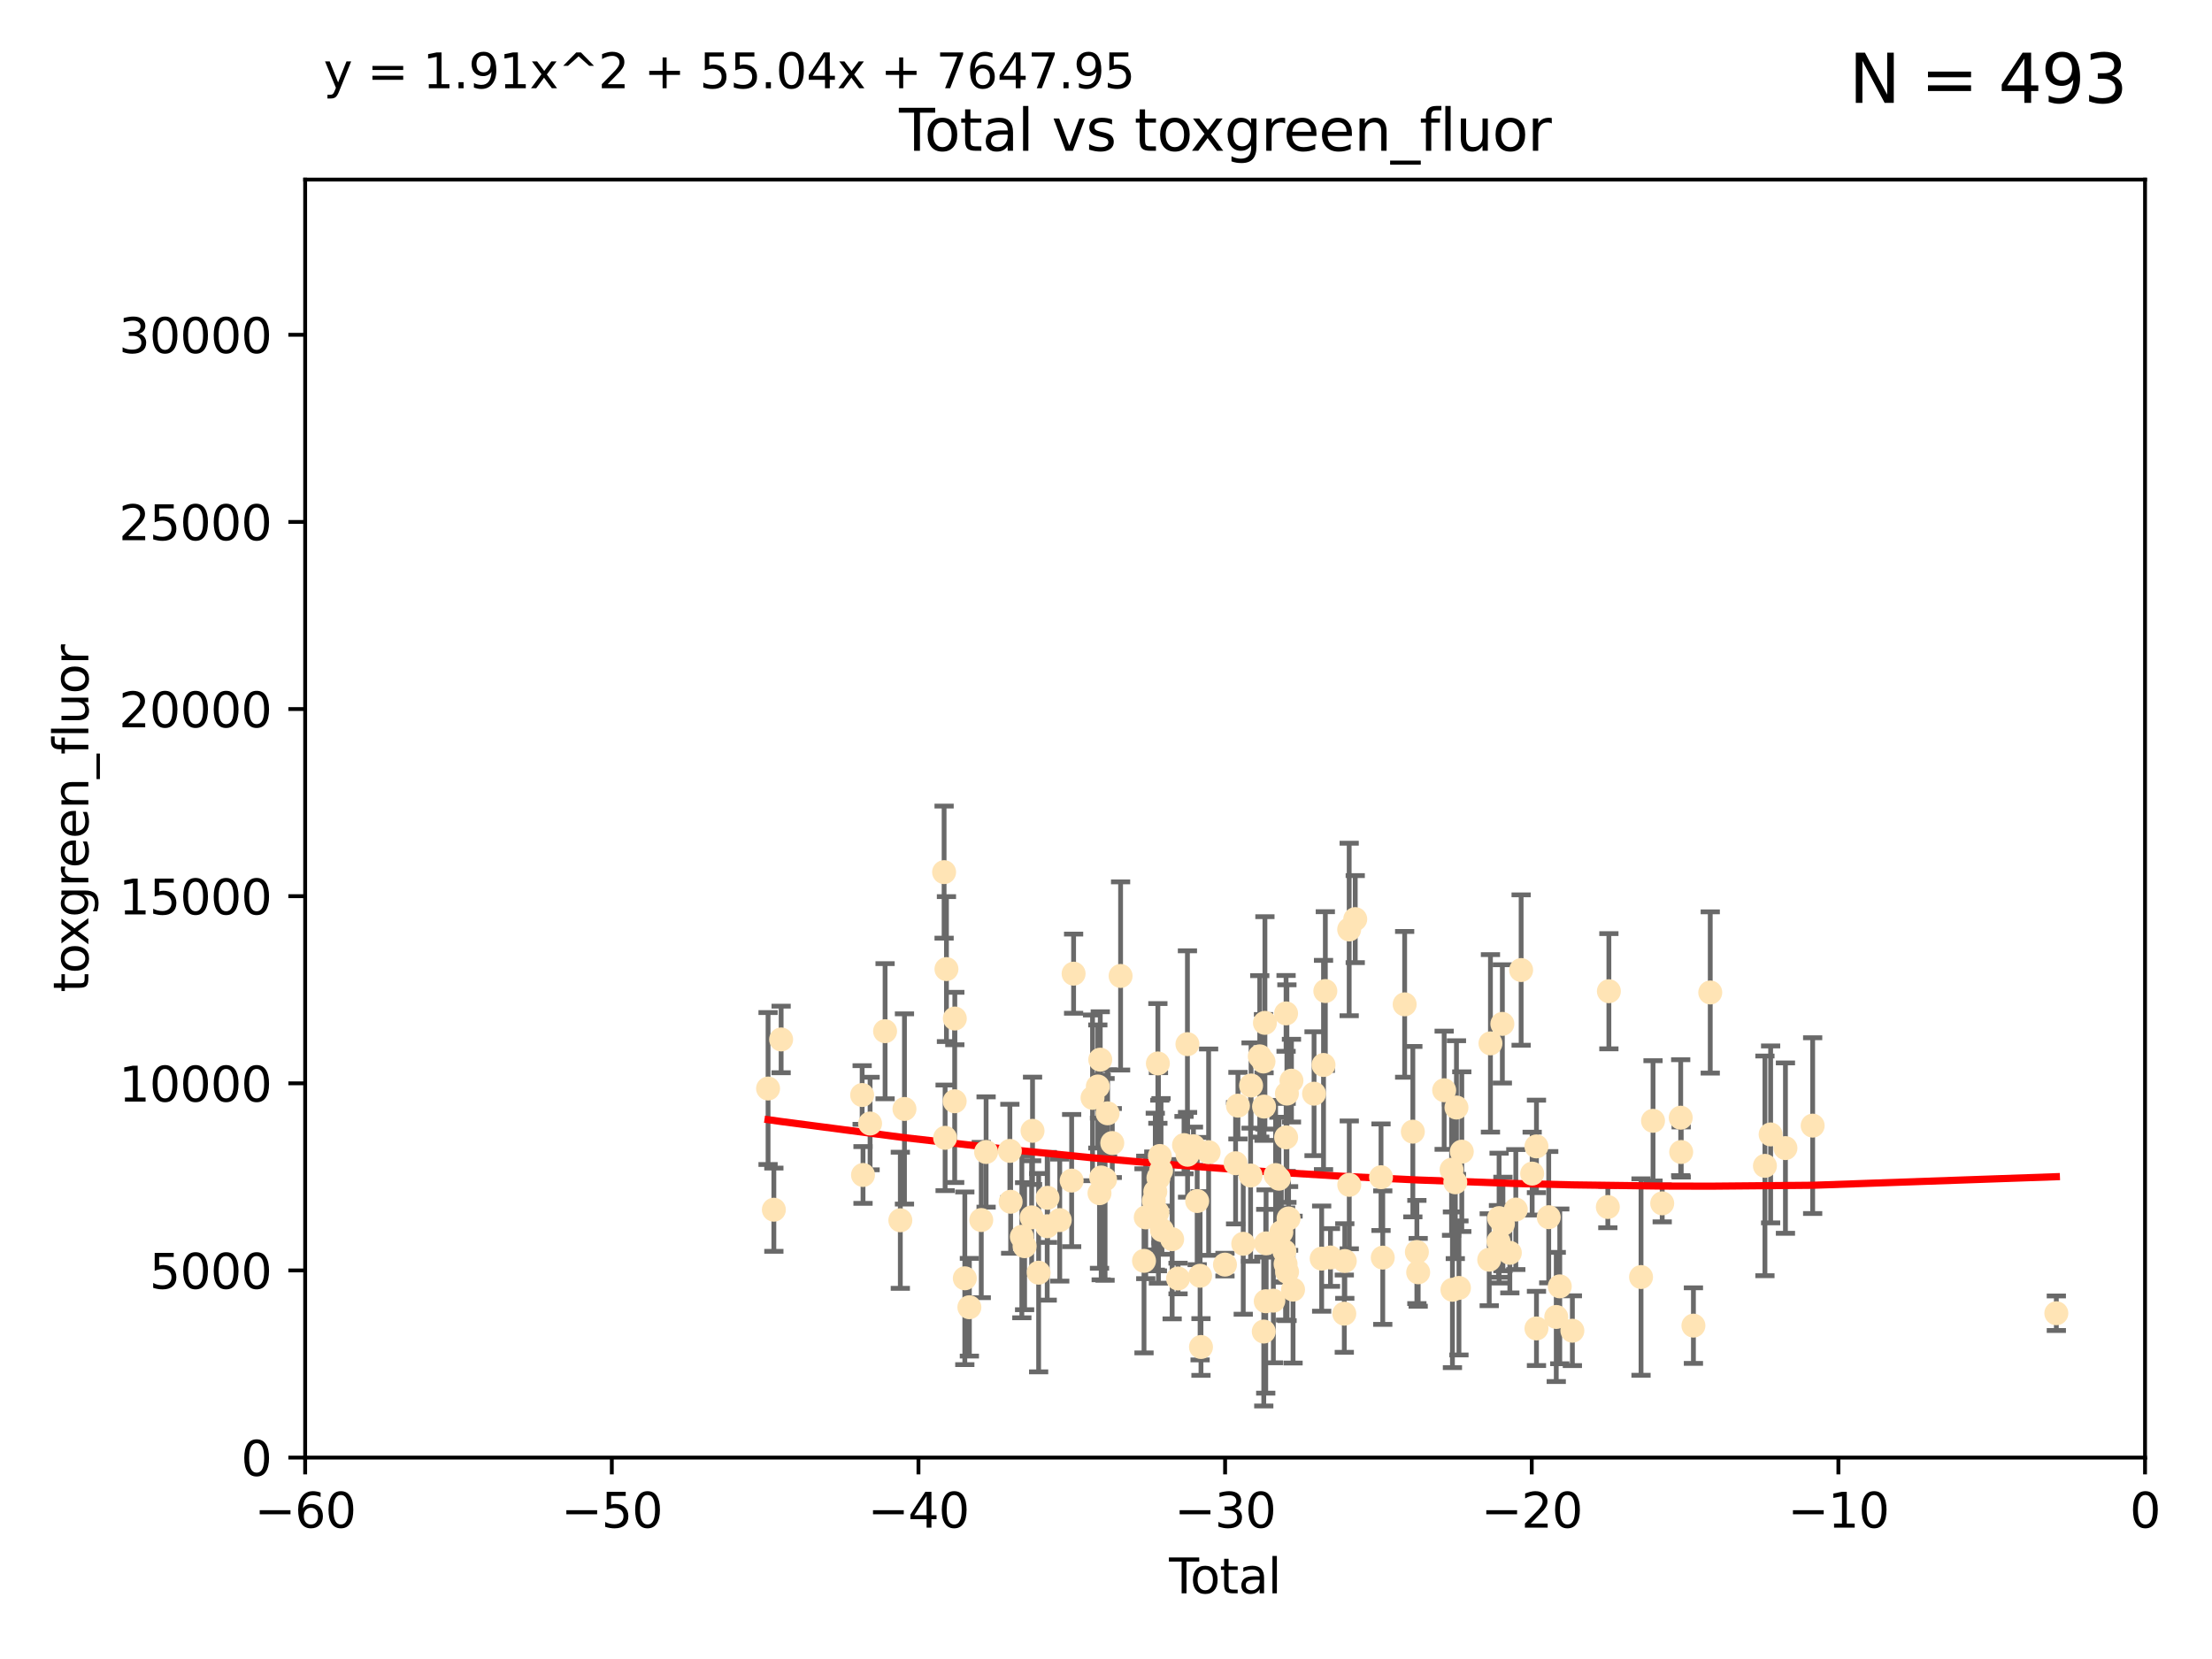 <?xml version="1.0" encoding="utf-8" standalone="no"?>
<!DOCTYPE svg PUBLIC "-//W3C//DTD SVG 1.1//EN"
  "http://www.w3.org/Graphics/SVG/1.1/DTD/svg11.dtd">
<svg xmlns:xlink="http://www.w3.org/1999/xlink" width="460.8pt" height="345.6pt" viewBox="0 0 460.8 345.6" xmlns="http://www.w3.org/2000/svg" version="1.1">
 <defs>
  <style type="text/css">*{stroke-linejoin: round; stroke-linecap: butt}</style>
 </defs>
 <g id="figure_1">
  <g id="patch_1">
   <path d="M 0 345.6 
L 460.8 345.6 
L 460.8 0 
L 0 0 
z
" style="fill: #ffffff"/>
  </g>
  <g id="axes_1">
   <g id="patch_2">
    <path d="M 63.571 303.64 
L 446.85 303.64 
L 446.85 37.411 
L 63.571 37.411 
z
" style="fill: #ffffff"/>
   </g>
   <g id="PathCollection_1">
    <defs>
     <path id="mefc6ae5909" d="M 0 1.118 
C 0.297 1.118 0.581 1 0.791 0.791 
C 1 0.581 1.118 0.297 1.118 0 
C 1.118 -0.297 1 -0.581 0.791 -0.791 
C 0.581 -1 0.297 -1.118 0 -1.118 
C -0.297 -1.118 -0.581 -1 -0.791 -0.791 
C -1 -0.581 -1.118 -0.297 -1.118 0 
C -1.118 0.297 -1 0.581 -0.791 0.791 
C -0.581 1 -0.297 1.118 0 1.118 
z
" style="stroke: #ffe4b5"/>
    </defs>
    <g clip-path="url(#p5ef1778b00)">
     <use xlink:href="#mefc6ae5909" x="160.002" y="226.76" style="fill: #ffe4b5; stroke: #ffe4b5"/>
     <use xlink:href="#mefc6ae5909" x="161.21" y="252.005" style="fill: #ffe4b5; stroke: #ffe4b5"/>
     <use xlink:href="#mefc6ae5909" x="162.724" y="216.536" style="fill: #ffe4b5; stroke: #ffe4b5"/>
     <use xlink:href="#mefc6ae5909" x="179.601" y="228.111" style="fill: #ffe4b5; stroke: #ffe4b5"/>
     <use xlink:href="#mefc6ae5909" x="179.782" y="244.769" style="fill: #ffe4b5; stroke: #ffe4b5"/>
     <use xlink:href="#mefc6ae5909" x="181.253" y="234.05" style="fill: #ffe4b5; stroke: #ffe4b5"/>
     <use xlink:href="#mefc6ae5909" x="184.378" y="214.817" style="fill: #ffe4b5; stroke: #ffe4b5"/>
     <use xlink:href="#mefc6ae5909" x="187.554" y="254.205" style="fill: #ffe4b5; stroke: #ffe4b5"/>
     <use xlink:href="#mefc6ae5909" x="188.417" y="231.017" style="fill: #ffe4b5; stroke: #ffe4b5"/>
     <use xlink:href="#mefc6ae5909" x="196.674" y="181.678" style="fill: #ffe4b5; stroke: #ffe4b5"/>
     <use xlink:href="#mefc6ae5909" x="196.885" y="237.027" style="fill: #ffe4b5; stroke: #ffe4b5"/>
     <use xlink:href="#mefc6ae5909" x="197.163" y="201.88" style="fill: #ffe4b5; stroke: #ffe4b5"/>
     <use xlink:href="#mefc6ae5909" x="198.878" y="229.412" style="fill: #ffe4b5; stroke: #ffe4b5"/>
     <use xlink:href="#mefc6ae5909" x="198.906" y="212.178" style="fill: #ffe4b5; stroke: #ffe4b5"/>
     <use xlink:href="#mefc6ae5909" x="200.988" y="266.293" style="fill: #ffe4b5; stroke: #ffe4b5"/>
     <use xlink:href="#mefc6ae5909" x="201.939" y="272.322" style="fill: #ffe4b5; stroke: #ffe4b5"/>
     <use xlink:href="#mefc6ae5909" x="204.415" y="254.155" style="fill: #ffe4b5; stroke: #ffe4b5"/>
     <use xlink:href="#mefc6ae5909" x="205.422" y="239.982" style="fill: #ffe4b5; stroke: #ffe4b5"/>
     <use xlink:href="#mefc6ae5909" x="210.375" y="239.753" style="fill: #ffe4b5; stroke: #ffe4b5"/>
     <use xlink:href="#mefc6ae5909" x="210.536" y="250.352" style="fill: #ffe4b5; stroke: #ffe4b5"/>
     <use xlink:href="#mefc6ae5909" x="212.869" y="257.637" style="fill: #ffe4b5; stroke: #ffe4b5"/>
     <use xlink:href="#mefc6ae5909" x="213.443" y="259.605" style="fill: #ffe4b5; stroke: #ffe4b5"/>
     <use xlink:href="#mefc6ae5909" x="214.913" y="253.6" style="fill: #ffe4b5; stroke: #ffe4b5"/>
     <use xlink:href="#mefc6ae5909" x="215.097" y="235.57" style="fill: #ffe4b5; stroke: #ffe4b5"/>
     <use xlink:href="#mefc6ae5909" x="216.367" y="265.126" style="fill: #ffe4b5; stroke: #ffe4b5"/>
     <use xlink:href="#mefc6ae5909" x="218.152" y="255.451" style="fill: #ffe4b5; stroke: #ffe4b5"/>
     <use xlink:href="#mefc6ae5909" x="218.225" y="249.525" style="fill: #ffe4b5; stroke: #ffe4b5"/>
     <use xlink:href="#mefc6ae5909" x="220.765" y="254.168" style="fill: #ffe4b5; stroke: #ffe4b5"/>
     <use xlink:href="#mefc6ae5909" x="223.245" y="245.935" style="fill: #ffe4b5; stroke: #ffe4b5"/>
     <use xlink:href="#mefc6ae5909" x="223.651" y="202.832" style="fill: #ffe4b5; stroke: #ffe4b5"/>
     <use xlink:href="#mefc6ae5909" x="227.595" y="228.7" style="fill: #ffe4b5; stroke: #ffe4b5"/>
     <use xlink:href="#mefc6ae5909" x="228.697" y="226.335" style="fill: #ffe4b5; stroke: #ffe4b5"/>
     <use xlink:href="#mefc6ae5909" x="229.045" y="248.563" style="fill: #ffe4b5; stroke: #ffe4b5"/>
     <use xlink:href="#mefc6ae5909" x="229.203" y="220.748" style="fill: #ffe4b5; stroke: #ffe4b5"/>
     <use xlink:href="#mefc6ae5909" x="229.398" y="245.292" style="fill: #ffe4b5; stroke: #ffe4b5"/>
     <use xlink:href="#mefc6ae5909" x="230.206" y="245.681" style="fill: #ffe4b5; stroke: #ffe4b5"/>
     <use xlink:href="#mefc6ae5909" x="230.734" y="231.922" style="fill: #ffe4b5; stroke: #ffe4b5"/>
     <use xlink:href="#mefc6ae5909" x="231.708" y="238.112" style="fill: #ffe4b5; stroke: #ffe4b5"/>
     <use xlink:href="#mefc6ae5909" x="233.44" y="203.309" style="fill: #ffe4b5; stroke: #ffe4b5"/>
     <use xlink:href="#mefc6ae5909" x="238.32" y="262.659" style="fill: #ffe4b5; stroke: #ffe4b5"/>
     <use xlink:href="#mefc6ae5909" x="238.681" y="253.603" style="fill: #ffe4b5; stroke: #ffe4b5"/>
     <use xlink:href="#mefc6ae5909" x="240.358" y="250.173" style="fill: #ffe4b5; stroke: #ffe4b5"/>
     <use xlink:href="#mefc6ae5909" x="240.666" y="248.241" style="fill: #ffe4b5; stroke: #ffe4b5"/>
     <use xlink:href="#mefc6ae5909" x="241.107" y="252.564" style="fill: #ffe4b5; stroke: #ffe4b5"/>
     <use xlink:href="#mefc6ae5909" x="241.206" y="221.533" style="fill: #ffe4b5; stroke: #ffe4b5"/>
     <use xlink:href="#mefc6ae5909" x="241.324" y="245.382" style="fill: #ffe4b5; stroke: #ffe4b5"/>
     <use xlink:href="#mefc6ae5909" x="241.618" y="240.809" style="fill: #ffe4b5; stroke: #ffe4b5"/>
     <use xlink:href="#mefc6ae5909" x="241.865" y="243.885" style="fill: #ffe4b5; stroke: #ffe4b5"/>
     <use xlink:href="#mefc6ae5909" x="242.058" y="256.268" style="fill: #ffe4b5; stroke: #ffe4b5"/>
     <use xlink:href="#mefc6ae5909" x="244.182" y="258.147" style="fill: #ffe4b5; stroke: #ffe4b5"/>
     <use xlink:href="#mefc6ae5909" x="245.409" y="266.337" style="fill: #ffe4b5; stroke: #ffe4b5"/>
     <use xlink:href="#mefc6ae5909" x="246.654" y="238.542" style="fill: #ffe4b5; stroke: #ffe4b5"/>
     <use xlink:href="#mefc6ae5909" x="247.364" y="217.517" style="fill: #ffe4b5; stroke: #ffe4b5"/>
     <use xlink:href="#mefc6ae5909" x="247.392" y="240.56" style="fill: #ffe4b5; stroke: #ffe4b5"/>
     <use xlink:href="#mefc6ae5909" x="248.618" y="238.78" style="fill: #ffe4b5; stroke: #ffe4b5"/>
     <use xlink:href="#mefc6ae5909" x="249.396" y="250.198" style="fill: #ffe4b5; stroke: #ffe4b5"/>
     <use xlink:href="#mefc6ae5909" x="250.002" y="265.765" style="fill: #ffe4b5; stroke: #ffe4b5"/>
     <use xlink:href="#mefc6ae5909" x="250.186" y="280.604" style="fill: #ffe4b5; stroke: #ffe4b5"/>
     <use xlink:href="#mefc6ae5909" x="251.778" y="240.015" style="fill: #ffe4b5; stroke: #ffe4b5"/>
     <use xlink:href="#mefc6ae5909" x="255.183" y="263.441" style="fill: #ffe4b5; stroke: #ffe4b5"/>
     <use xlink:href="#mefc6ae5909" x="257.397" y="242.322" style="fill: #ffe4b5; stroke: #ffe4b5"/>
     <use xlink:href="#mefc6ae5909" x="257.886" y="230.33" style="fill: #ffe4b5; stroke: #ffe4b5"/>
     <use xlink:href="#mefc6ae5909" x="258.992" y="259.103" style="fill: #ffe4b5; stroke: #ffe4b5"/>
     <use xlink:href="#mefc6ae5909" x="260.52" y="244.88" style="fill: #ffe4b5; stroke: #ffe4b5"/>
     <use xlink:href="#mefc6ae5909" x="260.621" y="226.132" style="fill: #ffe4b5; stroke: #ffe4b5"/>
     <use xlink:href="#mefc6ae5909" x="262.43" y="220.056" style="fill: #ffe4b5; stroke: #ffe4b5"/>
     <use xlink:href="#mefc6ae5909" x="263.21" y="221.132" style="fill: #ffe4b5; stroke: #ffe4b5"/>
     <use xlink:href="#mefc6ae5909" x="263.267" y="277.386" style="fill: #ffe4b5; stroke: #ffe4b5"/>
     <use xlink:href="#mefc6ae5909" x="263.327" y="230.52" style="fill: #ffe4b5; stroke: #ffe4b5"/>
     <use xlink:href="#mefc6ae5909" x="263.506" y="213.083" style="fill: #ffe4b5; stroke: #ffe4b5"/>
     <use xlink:href="#mefc6ae5909" x="263.676" y="271.074" style="fill: #ffe4b5; stroke: #ffe4b5"/>
     <use xlink:href="#mefc6ae5909" x="263.749" y="259.016" style="fill: #ffe4b5; stroke: #ffe4b5"/>
     <use xlink:href="#mefc6ae5909" x="265.267" y="270.951" style="fill: #ffe4b5; stroke: #ffe4b5"/>
     <use xlink:href="#mefc6ae5909" x="265.731" y="244.786" style="fill: #ffe4b5; stroke: #ffe4b5"/>
     <use xlink:href="#mefc6ae5909" x="266.421" y="245.545" style="fill: #ffe4b5; stroke: #ffe4b5"/>
     <use xlink:href="#mefc6ae5909" x="266.919" y="256.689" style="fill: #ffe4b5; stroke: #ffe4b5"/>
     <use xlink:href="#mefc6ae5909" x="267.566" y="260.664" style="fill: #ffe4b5; stroke: #ffe4b5"/>
     <use xlink:href="#mefc6ae5909" x="267.81" y="263.316" style="fill: #ffe4b5; stroke: #ffe4b5"/>
     <use xlink:href="#mefc6ae5909" x="267.912" y="211.111" style="fill: #ffe4b5; stroke: #ffe4b5"/>
     <use xlink:href="#mefc6ae5909" x="267.925" y="236.934" style="fill: #ffe4b5; stroke: #ffe4b5"/>
     <use xlink:href="#mefc6ae5909" x="268.086" y="227.815" style="fill: #ffe4b5; stroke: #ffe4b5"/>
     <use xlink:href="#mefc6ae5909" x="268.116" y="264.957" style="fill: #ffe4b5; stroke: #ffe4b5"/>
     <use xlink:href="#mefc6ae5909" x="268.435" y="253.828" style="fill: #ffe4b5; stroke: #ffe4b5"/>
     <use xlink:href="#mefc6ae5909" x="269.035" y="225.117" style="fill: #ffe4b5; stroke: #ffe4b5"/>
     <use xlink:href="#mefc6ae5909" x="269.366" y="268.649" style="fill: #ffe4b5; stroke: #ffe4b5"/>
     <use xlink:href="#mefc6ae5909" x="273.742" y="227.838" style="fill: #ffe4b5; stroke: #ffe4b5"/>
     <use xlink:href="#mefc6ae5909" x="275.327" y="262.194" style="fill: #ffe4b5; stroke: #ffe4b5"/>
     <use xlink:href="#mefc6ae5909" x="275.715" y="221.853" style="fill: #ffe4b5; stroke: #ffe4b5"/>
     <use xlink:href="#mefc6ae5909" x="276.091" y="206.457" style="fill: #ffe4b5; stroke: #ffe4b5"/>
     <use xlink:href="#mefc6ae5909" x="277.163" y="261.955" style="fill: #ffe4b5; stroke: #ffe4b5"/>
     <use xlink:href="#mefc6ae5909" x="280.041" y="273.662" style="fill: #ffe4b5; stroke: #ffe4b5"/>
     <use xlink:href="#mefc6ae5909" x="280.145" y="262.694" style="fill: #ffe4b5; stroke: #ffe4b5"/>
     <use xlink:href="#mefc6ae5909" x="281.059" y="193.623" style="fill: #ffe4b5; stroke: #ffe4b5"/>
     <use xlink:href="#mefc6ae5909" x="281.076" y="246.826" style="fill: #ffe4b5; stroke: #ffe4b5"/>
     <use xlink:href="#mefc6ae5909" x="282.321" y="191.469" style="fill: #ffe4b5; stroke: #ffe4b5"/>
     <use xlink:href="#mefc6ae5909" x="287.692" y="245.234" style="fill: #ffe4b5; stroke: #ffe4b5"/>
     <use xlink:href="#mefc6ae5909" x="288.054" y="261.986" style="fill: #ffe4b5; stroke: #ffe4b5"/>
     <use xlink:href="#mefc6ae5909" x="292.616" y="209.222" style="fill: #ffe4b5; stroke: #ffe4b5"/>
     <use xlink:href="#mefc6ae5909" x="294.32" y="235.746" style="fill: #ffe4b5; stroke: #ffe4b5"/>
     <use xlink:href="#mefc6ae5909" x="295.162" y="260.815" style="fill: #ffe4b5; stroke: #ffe4b5"/>
     <use xlink:href="#mefc6ae5909" x="295.433" y="265.045" style="fill: #ffe4b5; stroke: #ffe4b5"/>
     <use xlink:href="#mefc6ae5909" x="300.846" y="227.117" style="fill: #ffe4b5; stroke: #ffe4b5"/>
     <use xlink:href="#mefc6ae5909" x="302.388" y="243.672" style="fill: #ffe4b5; stroke: #ffe4b5"/>
     <use xlink:href="#mefc6ae5909" x="302.57" y="268.684" style="fill: #ffe4b5; stroke: #ffe4b5"/>
     <use xlink:href="#mefc6ae5909" x="303.167" y="246.295" style="fill: #ffe4b5; stroke: #ffe4b5"/>
     <use xlink:href="#mefc6ae5909" x="303.407" y="230.72" style="fill: #ffe4b5; stroke: #ffe4b5"/>
     <use xlink:href="#mefc6ae5909" x="303.925" y="268.302" style="fill: #ffe4b5; stroke: #ffe4b5"/>
     <use xlink:href="#mefc6ae5909" x="304.518" y="239.911" style="fill: #ffe4b5; stroke: #ffe4b5"/>
     <use xlink:href="#mefc6ae5909" x="310.233" y="262.419" style="fill: #ffe4b5; stroke: #ffe4b5"/>
     <use xlink:href="#mefc6ae5909" x="310.488" y="217.353" style="fill: #ffe4b5; stroke: #ffe4b5"/>
     <use xlink:href="#mefc6ae5909" x="312.161" y="258.605" style="fill: #ffe4b5; stroke: #ffe4b5"/>
     <use xlink:href="#mefc6ae5909" x="312.288" y="253.753" style="fill: #ffe4b5; stroke: #ffe4b5"/>
     <use xlink:href="#mefc6ae5909" x="312.969" y="213.294" style="fill: #ffe4b5; stroke: #ffe4b5"/>
     <use xlink:href="#mefc6ae5909" x="313.086" y="254.975" style="fill: #ffe4b5; stroke: #ffe4b5"/>
     <use xlink:href="#mefc6ae5909" x="314.527" y="260.985" style="fill: #ffe4b5; stroke: #ffe4b5"/>
     <use xlink:href="#mefc6ae5909" x="315.771" y="251.971" style="fill: #ffe4b5; stroke: #ffe4b5"/>
     <use xlink:href="#mefc6ae5909" x="316.88" y="202.077" style="fill: #ffe4b5; stroke: #ffe4b5"/>
     <use xlink:href="#mefc6ae5909" x="319.179" y="244.483" style="fill: #ffe4b5; stroke: #ffe4b5"/>
     <use xlink:href="#mefc6ae5909" x="320.072" y="238.818" style="fill: #ffe4b5; stroke: #ffe4b5"/>
     <use xlink:href="#mefc6ae5909" x="320.074" y="276.739" style="fill: #ffe4b5; stroke: #ffe4b5"/>
     <use xlink:href="#mefc6ae5909" x="322.628" y="253.562" style="fill: #ffe4b5; stroke: #ffe4b5"/>
     <use xlink:href="#mefc6ae5909" x="324.196" y="274.347" style="fill: #ffe4b5; stroke: #ffe4b5"/>
     <use xlink:href="#mefc6ae5909" x="324.93" y="267.976" style="fill: #ffe4b5; stroke: #ffe4b5"/>
     <use xlink:href="#mefc6ae5909" x="327.554" y="277.211" style="fill: #ffe4b5; stroke: #ffe4b5"/>
     <use xlink:href="#mefc6ae5909" x="334.94" y="251.441" style="fill: #ffe4b5; stroke: #ffe4b5"/>
     <use xlink:href="#mefc6ae5909" x="335.16" y="206.49" style="fill: #ffe4b5; stroke: #ffe4b5"/>
     <use xlink:href="#mefc6ae5909" x="341.857" y="266.032" style="fill: #ffe4b5; stroke: #ffe4b5"/>
     <use xlink:href="#mefc6ae5909" x="344.356" y="233.485" style="fill: #ffe4b5; stroke: #ffe4b5"/>
     <use xlink:href="#mefc6ae5909" x="346.268" y="250.681" style="fill: #ffe4b5; stroke: #ffe4b5"/>
     <use xlink:href="#mefc6ae5909" x="350.122" y="232.836" style="fill: #ffe4b5; stroke: #ffe4b5"/>
     <use xlink:href="#mefc6ae5909" x="350.221" y="239.983" style="fill: #ffe4b5; stroke: #ffe4b5"/>
     <use xlink:href="#mefc6ae5909" x="352.771" y="276.151" style="fill: #ffe4b5; stroke: #ffe4b5"/>
     <use xlink:href="#mefc6ae5909" x="356.277" y="206.748" style="fill: #ffe4b5; stroke: #ffe4b5"/>
     <use xlink:href="#mefc6ae5909" x="367.668" y="242.868" style="fill: #ffe4b5; stroke: #ffe4b5"/>
     <use xlink:href="#mefc6ae5909" x="368.855" y="236.321" style="fill: #ffe4b5; stroke: #ffe4b5"/>
     <use xlink:href="#mefc6ae5909" x="371.94" y="239.171" style="fill: #ffe4b5; stroke: #ffe4b5"/>
     <use xlink:href="#mefc6ae5909" x="377.611" y="234.488" style="fill: #ffe4b5; stroke: #ffe4b5"/>
     <use xlink:href="#mefc6ae5909" x="428.372" y="273.573" style="fill: #ffe4b5; stroke: #ffe4b5"/>
    </g>
   </g>
   <g id="matplotlib.axis_1">
    <g id="xtick_1">
     <g id="line2d_1">
      <defs>
       <path id="m8fcb54ed84" d="M 0 0 
L 0 3.5 
" style="stroke: #000000; stroke-width: 0.8"/>
      </defs>
      <g>
       <use xlink:href="#m8fcb54ed84" x="63.571" y="303.64" style="stroke: #000000; stroke-width: 0.8"/>
      </g>
     </g>
     <g id="text_1">
      <!-- −60 -->
      <g transform="translate(53.019 318.238)scale(0.1 -0.1)">
       <defs>
        <path id="DejaVuSans-2212" d="M 678 2272 
L 4684 2272 
L 4684 1741 
L 678 1741 
L 678 2272 
z
" transform="scale(0.016)"/>
        <path id="DejaVuSans-36" d="M 2113 2584 
Q 1688 2584 1439 2293 
Q 1191 2003 1191 1497 
Q 1191 994 1439 701 
Q 1688 409 2113 409 
Q 2538 409 2786 701 
Q 3034 994 3034 1497 
Q 3034 2003 2786 2293 
Q 2538 2584 2113 2584 
z
M 3366 4563 
L 3366 3988 
Q 3128 4100 2886 4159 
Q 2644 4219 2406 4219 
Q 1781 4219 1451 3797 
Q 1122 3375 1075 2522 
Q 1259 2794 1537 2939 
Q 1816 3084 2150 3084 
Q 2853 3084 3261 2657 
Q 3669 2231 3669 1497 
Q 3669 778 3244 343 
Q 2819 -91 2113 -91 
Q 1303 -91 875 529 
Q 447 1150 447 2328 
Q 447 3434 972 4092 
Q 1497 4750 2381 4750 
Q 2619 4750 2861 4703 
Q 3103 4656 3366 4563 
z
" transform="scale(0.016)"/>
        <path id="DejaVuSans-30" d="M 2034 4250 
Q 1547 4250 1301 3770 
Q 1056 3291 1056 2328 
Q 1056 1369 1301 889 
Q 1547 409 2034 409 
Q 2525 409 2770 889 
Q 3016 1369 3016 2328 
Q 3016 3291 2770 3770 
Q 2525 4250 2034 4250 
z
M 2034 4750 
Q 2819 4750 3233 4129 
Q 3647 3509 3647 2328 
Q 3647 1150 3233 529 
Q 2819 -91 2034 -91 
Q 1250 -91 836 529 
Q 422 1150 422 2328 
Q 422 3509 836 4129 
Q 1250 4750 2034 4750 
z
" transform="scale(0.016)"/>
       </defs>
       <use xlink:href="#DejaVuSans-2212"/>
       <use xlink:href="#DejaVuSans-36" x="83.789"/>
       <use xlink:href="#DejaVuSans-30" x="147.412"/>
      </g>
     </g>
    </g>
    <g id="xtick_2">
     <g id="line2d_2">
      <g>
       <use xlink:href="#m8fcb54ed84" x="127.451" y="303.64" style="stroke: #000000; stroke-width: 0.8"/>
      </g>
     </g>
     <g id="text_2">
      <!-- −50 -->
      <g transform="translate(116.899 318.238)scale(0.1 -0.1)">
       <defs>
        <path id="DejaVuSans-35" d="M 691 4666 
L 3169 4666 
L 3169 4134 
L 1269 4134 
L 1269 2991 
Q 1406 3038 1543 3061 
Q 1681 3084 1819 3084 
Q 2600 3084 3056 2656 
Q 3513 2228 3513 1497 
Q 3513 744 3044 326 
Q 2575 -91 1722 -91 
Q 1428 -91 1123 -41 
Q 819 9 494 109 
L 494 744 
Q 775 591 1075 516 
Q 1375 441 1709 441 
Q 2250 441 2565 725 
Q 2881 1009 2881 1497 
Q 2881 1984 2565 2268 
Q 2250 2553 1709 2553 
Q 1456 2553 1204 2497 
Q 953 2441 691 2322 
L 691 4666 
z
" transform="scale(0.016)"/>
       </defs>
       <use xlink:href="#DejaVuSans-2212"/>
       <use xlink:href="#DejaVuSans-35" x="83.789"/>
       <use xlink:href="#DejaVuSans-30" x="147.412"/>
      </g>
     </g>
    </g>
    <g id="xtick_3">
     <g id="line2d_3">
      <g>
       <use xlink:href="#m8fcb54ed84" x="191.331" y="303.64" style="stroke: #000000; stroke-width: 0.8"/>
      </g>
     </g>
     <g id="text_3">
      <!-- −40 -->
      <g transform="translate(180.778 318.238)scale(0.1 -0.1)">
       <defs>
        <path id="DejaVuSans-34" d="M 2419 4116 
L 825 1625 
L 2419 1625 
L 2419 4116 
z
M 2253 4666 
L 3047 4666 
L 3047 1625 
L 3713 1625 
L 3713 1100 
L 3047 1100 
L 3047 0 
L 2419 0 
L 2419 1100 
L 313 1100 
L 313 1709 
L 2253 4666 
z
" transform="scale(0.016)"/>
       </defs>
       <use xlink:href="#DejaVuSans-2212"/>
       <use xlink:href="#DejaVuSans-34" x="83.789"/>
       <use xlink:href="#DejaVuSans-30" x="147.412"/>
      </g>
     </g>
    </g>
    <g id="xtick_4">
     <g id="line2d_4">
      <g>
       <use xlink:href="#m8fcb54ed84" x="255.211" y="303.64" style="stroke: #000000; stroke-width: 0.8"/>
      </g>
     </g>
     <g id="text_4">
      <!-- −30 -->
      <g transform="translate(244.658 318.238)scale(0.1 -0.1)">
       <defs>
        <path id="DejaVuSans-33" d="M 2597 2516 
Q 3050 2419 3304 2112 
Q 3559 1806 3559 1356 
Q 3559 666 3084 287 
Q 2609 -91 1734 -91 
Q 1441 -91 1130 -33 
Q 819 25 488 141 
L 488 750 
Q 750 597 1062 519 
Q 1375 441 1716 441 
Q 2309 441 2620 675 
Q 2931 909 2931 1356 
Q 2931 1769 2642 2001 
Q 2353 2234 1838 2234 
L 1294 2234 
L 1294 2753 
L 1863 2753 
Q 2328 2753 2575 2939 
Q 2822 3125 2822 3475 
Q 2822 3834 2567 4026 
Q 2313 4219 1838 4219 
Q 1578 4219 1281 4162 
Q 984 4106 628 3988 
L 628 4550 
Q 988 4650 1302 4700 
Q 1616 4750 1894 4750 
Q 2613 4750 3031 4423 
Q 3450 4097 3450 3541 
Q 3450 3153 3228 2886 
Q 3006 2619 2597 2516 
z
" transform="scale(0.016)"/>
       </defs>
       <use xlink:href="#DejaVuSans-2212"/>
       <use xlink:href="#DejaVuSans-33" x="83.789"/>
       <use xlink:href="#DejaVuSans-30" x="147.412"/>
      </g>
     </g>
    </g>
    <g id="xtick_5">
     <g id="line2d_5">
      <g>
       <use xlink:href="#m8fcb54ed84" x="319.09" y="303.64" style="stroke: #000000; stroke-width: 0.8"/>
      </g>
     </g>
     <g id="text_5">
      <!-- −20 -->
      <g transform="translate(308.538 318.238)scale(0.1 -0.1)">
       <defs>
        <path id="DejaVuSans-32" d="M 1228 531 
L 3431 531 
L 3431 0 
L 469 0 
L 469 531 
Q 828 903 1448 1529 
Q 2069 2156 2228 2338 
Q 2531 2678 2651 2914 
Q 2772 3150 2772 3378 
Q 2772 3750 2511 3984 
Q 2250 4219 1831 4219 
Q 1534 4219 1204 4116 
Q 875 4013 500 3803 
L 500 4441 
Q 881 4594 1212 4672 
Q 1544 4750 1819 4750 
Q 2544 4750 2975 4387 
Q 3406 4025 3406 3419 
Q 3406 3131 3298 2873 
Q 3191 2616 2906 2266 
Q 2828 2175 2409 1742 
Q 1991 1309 1228 531 
z
" transform="scale(0.016)"/>
       </defs>
       <use xlink:href="#DejaVuSans-2212"/>
       <use xlink:href="#DejaVuSans-32" x="83.789"/>
       <use xlink:href="#DejaVuSans-30" x="147.412"/>
      </g>
     </g>
    </g>
    <g id="xtick_6">
     <g id="line2d_6">
      <g>
       <use xlink:href="#m8fcb54ed84" x="382.97" y="303.64" style="stroke: #000000; stroke-width: 0.8"/>
      </g>
     </g>
     <g id="text_6">
      <!-- −10 -->
      <g transform="translate(372.418 318.238)scale(0.1 -0.1)">
       <defs>
        <path id="DejaVuSans-31" d="M 794 531 
L 1825 531 
L 1825 4091 
L 703 3866 
L 703 4441 
L 1819 4666 
L 2450 4666 
L 2450 531 
L 3481 531 
L 3481 0 
L 794 0 
L 794 531 
z
" transform="scale(0.016)"/>
       </defs>
       <use xlink:href="#DejaVuSans-2212"/>
       <use xlink:href="#DejaVuSans-31" x="83.789"/>
       <use xlink:href="#DejaVuSans-30" x="147.412"/>
      </g>
     </g>
    </g>
    <g id="xtick_7">
     <g id="line2d_7">
      <g>
       <use xlink:href="#m8fcb54ed84" x="446.85" y="303.64" style="stroke: #000000; stroke-width: 0.8"/>
      </g>
     </g>
     <g id="text_7">
      <!-- 0 -->
      <g transform="translate(443.669 318.238)scale(0.1 -0.1)">
       <use xlink:href="#DejaVuSans-30"/>
      </g>
     </g>
    </g>
    <g id="text_8">
     <!-- Total -->
     <g transform="translate(243.534 331.917)scale(0.1 -0.1)">
      <defs>
       <path id="DejaVuSans-54" d="M -19 4666 
L 3928 4666 
L 3928 4134 
L 2272 4134 
L 2272 0 
L 1638 0 
L 1638 4134 
L -19 4134 
L -19 4666 
z
" transform="scale(0.016)"/>
       <path id="DejaVuSans-6f" d="M 1959 3097 
Q 1497 3097 1228 2736 
Q 959 2375 959 1747 
Q 959 1119 1226 758 
Q 1494 397 1959 397 
Q 2419 397 2687 759 
Q 2956 1122 2956 1747 
Q 2956 2369 2687 2733 
Q 2419 3097 1959 3097 
z
M 1959 3584 
Q 2709 3584 3137 3096 
Q 3566 2609 3566 1747 
Q 3566 888 3137 398 
Q 2709 -91 1959 -91 
Q 1206 -91 779 398 
Q 353 888 353 1747 
Q 353 2609 779 3096 
Q 1206 3584 1959 3584 
z
" transform="scale(0.016)"/>
       <path id="DejaVuSans-74" d="M 1172 4494 
L 1172 3500 
L 2356 3500 
L 2356 3053 
L 1172 3053 
L 1172 1153 
Q 1172 725 1289 603 
Q 1406 481 1766 481 
L 2356 481 
L 2356 0 
L 1766 0 
Q 1100 0 847 248 
Q 594 497 594 1153 
L 594 3053 
L 172 3053 
L 172 3500 
L 594 3500 
L 594 4494 
L 1172 4494 
z
" transform="scale(0.016)"/>
       <path id="DejaVuSans-61" d="M 2194 1759 
Q 1497 1759 1228 1600 
Q 959 1441 959 1056 
Q 959 750 1161 570 
Q 1363 391 1709 391 
Q 2188 391 2477 730 
Q 2766 1069 2766 1631 
L 2766 1759 
L 2194 1759 
z
M 3341 1997 
L 3341 0 
L 2766 0 
L 2766 531 
Q 2569 213 2275 61 
Q 1981 -91 1556 -91 
Q 1019 -91 701 211 
Q 384 513 384 1019 
Q 384 1609 779 1909 
Q 1175 2209 1959 2209 
L 2766 2209 
L 2766 2266 
Q 2766 2663 2505 2880 
Q 2244 3097 1772 3097 
Q 1472 3097 1187 3025 
Q 903 2953 641 2809 
L 641 3341 
Q 956 3463 1253 3523 
Q 1550 3584 1831 3584 
Q 2591 3584 2966 3190 
Q 3341 2797 3341 1997 
z
" transform="scale(0.016)"/>
       <path id="DejaVuSans-6c" d="M 603 4863 
L 1178 4863 
L 1178 0 
L 603 0 
L 603 4863 
z
" transform="scale(0.016)"/>
      </defs>
      <use xlink:href="#DejaVuSans-54"/>
      <use xlink:href="#DejaVuSans-6f" x="44.084"/>
      <use xlink:href="#DejaVuSans-74" x="105.266"/>
      <use xlink:href="#DejaVuSans-61" x="144.475"/>
      <use xlink:href="#DejaVuSans-6c" x="205.754"/>
     </g>
    </g>
   </g>
   <g id="matplotlib.axis_2">
    <g id="ytick_1">
     <g id="line2d_8">
      <defs>
       <path id="m4d56f210c2" d="M 0 0 
L -3.5 0 
" style="stroke: #000000; stroke-width: 0.8"/>
      </defs>
      <g>
       <use xlink:href="#m4d56f210c2" x="63.571" y="303.64" style="stroke: #000000; stroke-width: 0.8"/>
      </g>
     </g>
     <g id="text_9">
      <!-- 0 -->
      <g transform="translate(50.209 307.439)scale(0.1 -0.1)">
       <use xlink:href="#DejaVuSans-30"/>
      </g>
     </g>
    </g>
    <g id="ytick_2">
     <g id="line2d_9">
      <g>
       <use xlink:href="#m4d56f210c2" x="63.571" y="264.657" style="stroke: #000000; stroke-width: 0.8"/>
      </g>
     </g>
     <g id="text_10">
      <!-- 5000 -->
      <g transform="translate(31.121 268.457)scale(0.1 -0.1)">
       <use xlink:href="#DejaVuSans-35"/>
       <use xlink:href="#DejaVuSans-30" x="63.623"/>
       <use xlink:href="#DejaVuSans-30" x="127.246"/>
       <use xlink:href="#DejaVuSans-30" x="190.869"/>
      </g>
     </g>
    </g>
    <g id="ytick_3">
     <g id="line2d_10">
      <g>
       <use xlink:href="#m4d56f210c2" x="63.571" y="225.675" style="stroke: #000000; stroke-width: 0.8"/>
      </g>
     </g>
     <g id="text_11">
      <!-- 10000 -->
      <g transform="translate(24.759 229.474)scale(0.1 -0.1)">
       <use xlink:href="#DejaVuSans-31"/>
       <use xlink:href="#DejaVuSans-30" x="63.623"/>
       <use xlink:href="#DejaVuSans-30" x="127.246"/>
       <use xlink:href="#DejaVuSans-30" x="190.869"/>
       <use xlink:href="#DejaVuSans-30" x="254.492"/>
      </g>
     </g>
    </g>
    <g id="ytick_4">
     <g id="line2d_11">
      <g>
       <use xlink:href="#m4d56f210c2" x="63.571" y="186.692" style="stroke: #000000; stroke-width: 0.8"/>
      </g>
     </g>
     <g id="text_12">
      <!-- 15000 -->
      <g transform="translate(24.759 190.492)scale(0.1 -0.1)">
       <use xlink:href="#DejaVuSans-31"/>
       <use xlink:href="#DejaVuSans-35" x="63.623"/>
       <use xlink:href="#DejaVuSans-30" x="127.246"/>
       <use xlink:href="#DejaVuSans-30" x="190.869"/>
       <use xlink:href="#DejaVuSans-30" x="254.492"/>
      </g>
     </g>
    </g>
    <g id="ytick_5">
     <g id="line2d_12">
      <g>
       <use xlink:href="#m4d56f210c2" x="63.571" y="147.71" style="stroke: #000000; stroke-width: 0.8"/>
      </g>
     </g>
     <g id="text_13">
      <!-- 20000 -->
      <g transform="translate(24.759 151.509)scale(0.1 -0.1)">
       <use xlink:href="#DejaVuSans-32"/>
       <use xlink:href="#DejaVuSans-30" x="63.623"/>
       <use xlink:href="#DejaVuSans-30" x="127.246"/>
       <use xlink:href="#DejaVuSans-30" x="190.869"/>
       <use xlink:href="#DejaVuSans-30" x="254.492"/>
      </g>
     </g>
    </g>
    <g id="ytick_6">
     <g id="line2d_13">
      <g>
       <use xlink:href="#m4d56f210c2" x="63.571" y="108.727" style="stroke: #000000; stroke-width: 0.8"/>
      </g>
     </g>
     <g id="text_14">
      <!-- 25000 -->
      <g transform="translate(24.759 112.527)scale(0.1 -0.1)">
       <use xlink:href="#DejaVuSans-32"/>
       <use xlink:href="#DejaVuSans-35" x="63.623"/>
       <use xlink:href="#DejaVuSans-30" x="127.246"/>
       <use xlink:href="#DejaVuSans-30" x="190.869"/>
       <use xlink:href="#DejaVuSans-30" x="254.492"/>
      </g>
     </g>
    </g>
    <g id="ytick_7">
     <g id="line2d_14">
      <g>
       <use xlink:href="#m4d56f210c2" x="63.571" y="69.745" style="stroke: #000000; stroke-width: 0.8"/>
      </g>
     </g>
     <g id="text_15">
      <!-- 30000 -->
      <g transform="translate(24.759 73.544)scale(0.1 -0.1)">
       <use xlink:href="#DejaVuSans-33"/>
       <use xlink:href="#DejaVuSans-30" x="63.623"/>
       <use xlink:href="#DejaVuSans-30" x="127.246"/>
       <use xlink:href="#DejaVuSans-30" x="190.869"/>
       <use xlink:href="#DejaVuSans-30" x="254.492"/>
      </g>
     </g>
    </g>
    <g id="text_16">
     <!-- toxgreen_fluor -->
     <g transform="translate(18.401 206.72)rotate(-90)scale(0.1 -0.1)">
      <defs>
       <path id="DejaVuSans-78" d="M 3513 3500 
L 2247 1797 
L 3578 0 
L 2900 0 
L 1881 1375 
L 863 0 
L 184 0 
L 1544 1831 
L 300 3500 
L 978 3500 
L 1906 2253 
L 2834 3500 
L 3513 3500 
z
" transform="scale(0.016)"/>
       <path id="DejaVuSans-67" d="M 2906 1791 
Q 2906 2416 2648 2759 
Q 2391 3103 1925 3103 
Q 1463 3103 1205 2759 
Q 947 2416 947 1791 
Q 947 1169 1205 825 
Q 1463 481 1925 481 
Q 2391 481 2648 825 
Q 2906 1169 2906 1791 
z
M 3481 434 
Q 3481 -459 3084 -895 
Q 2688 -1331 1869 -1331 
Q 1566 -1331 1297 -1286 
Q 1028 -1241 775 -1147 
L 775 -588 
Q 1028 -725 1275 -790 
Q 1522 -856 1778 -856 
Q 2344 -856 2625 -561 
Q 2906 -266 2906 331 
L 2906 616 
Q 2728 306 2450 153 
Q 2172 0 1784 0 
Q 1141 0 747 490 
Q 353 981 353 1791 
Q 353 2603 747 3093 
Q 1141 3584 1784 3584 
Q 2172 3584 2450 3431 
Q 2728 3278 2906 2969 
L 2906 3500 
L 3481 3500 
L 3481 434 
z
" transform="scale(0.016)"/>
       <path id="DejaVuSans-72" d="M 2631 2963 
Q 2534 3019 2420 3045 
Q 2306 3072 2169 3072 
Q 1681 3072 1420 2755 
Q 1159 2438 1159 1844 
L 1159 0 
L 581 0 
L 581 3500 
L 1159 3500 
L 1159 2956 
Q 1341 3275 1631 3429 
Q 1922 3584 2338 3584 
Q 2397 3584 2469 3576 
Q 2541 3569 2628 3553 
L 2631 2963 
z
" transform="scale(0.016)"/>
       <path id="DejaVuSans-65" d="M 3597 1894 
L 3597 1613 
L 953 1613 
Q 991 1019 1311 708 
Q 1631 397 2203 397 
Q 2534 397 2845 478 
Q 3156 559 3463 722 
L 3463 178 
Q 3153 47 2828 -22 
Q 2503 -91 2169 -91 
Q 1331 -91 842 396 
Q 353 884 353 1716 
Q 353 2575 817 3079 
Q 1281 3584 2069 3584 
Q 2775 3584 3186 3129 
Q 3597 2675 3597 1894 
z
M 3022 2063 
Q 3016 2534 2758 2815 
Q 2500 3097 2075 3097 
Q 1594 3097 1305 2825 
Q 1016 2553 972 2059 
L 3022 2063 
z
" transform="scale(0.016)"/>
       <path id="DejaVuSans-6e" d="M 3513 2113 
L 3513 0 
L 2938 0 
L 2938 2094 
Q 2938 2591 2744 2837 
Q 2550 3084 2163 3084 
Q 1697 3084 1428 2787 
Q 1159 2491 1159 1978 
L 1159 0 
L 581 0 
L 581 3500 
L 1159 3500 
L 1159 2956 
Q 1366 3272 1645 3428 
Q 1925 3584 2291 3584 
Q 2894 3584 3203 3211 
Q 3513 2838 3513 2113 
z
" transform="scale(0.016)"/>
       <path id="DejaVuSans-5f" d="M 3263 -1063 
L 3263 -1509 
L -63 -1509 
L -63 -1063 
L 3263 -1063 
z
" transform="scale(0.016)"/>
       <path id="DejaVuSans-66" d="M 2375 4863 
L 2375 4384 
L 1825 4384 
Q 1516 4384 1395 4259 
Q 1275 4134 1275 3809 
L 1275 3500 
L 2222 3500 
L 2222 3053 
L 1275 3053 
L 1275 0 
L 697 0 
L 697 3053 
L 147 3053 
L 147 3500 
L 697 3500 
L 697 3744 
Q 697 4328 969 4595 
Q 1241 4863 1831 4863 
L 2375 4863 
z
" transform="scale(0.016)"/>
       <path id="DejaVuSans-75" d="M 544 1381 
L 544 3500 
L 1119 3500 
L 1119 1403 
Q 1119 906 1312 657 
Q 1506 409 1894 409 
Q 2359 409 2629 706 
Q 2900 1003 2900 1516 
L 2900 3500 
L 3475 3500 
L 3475 0 
L 2900 0 
L 2900 538 
Q 2691 219 2414 64 
Q 2138 -91 1772 -91 
Q 1169 -91 856 284 
Q 544 659 544 1381 
z
M 1991 3584 
L 1991 3584 
z
" transform="scale(0.016)"/>
      </defs>
      <use xlink:href="#DejaVuSans-74"/>
      <use xlink:href="#DejaVuSans-6f" x="39.209"/>
      <use xlink:href="#DejaVuSans-78" x="97.266"/>
      <use xlink:href="#DejaVuSans-67" x="156.445"/>
      <use xlink:href="#DejaVuSans-72" x="219.922"/>
      <use xlink:href="#DejaVuSans-65" x="258.785"/>
      <use xlink:href="#DejaVuSans-65" x="320.309"/>
      <use xlink:href="#DejaVuSans-6e" x="381.832"/>
      <use xlink:href="#DejaVuSans-5f" x="445.211"/>
      <use xlink:href="#DejaVuSans-66" x="495.211"/>
      <use xlink:href="#DejaVuSans-6c" x="530.416"/>
      <use xlink:href="#DejaVuSans-75" x="558.199"/>
      <use xlink:href="#DejaVuSans-6f" x="621.578"/>
      <use xlink:href="#DejaVuSans-72" x="682.76"/>
     </g>
    </g>
   </g>
   <g id="LineCollection_1">
    <path d="M 160.002 242.584 
L 160.002 210.935 
" clip-path="url(#p5ef1778b00)" style="fill: none; stroke: #696969"/>
    <path d="M 161.21 260.673 
L 161.21 243.336 
" clip-path="url(#p5ef1778b00)" style="fill: none; stroke: #696969"/>
    <path d="M 162.724 223.469 
L 162.724 209.604 
" clip-path="url(#p5ef1778b00)" style="fill: none; stroke: #696969"/>
    <path d="M 179.601 234.219 
L 179.601 222.003 
" clip-path="url(#p5ef1778b00)" style="fill: none; stroke: #696969"/>
    <path d="M 179.782 250.685 
L 179.782 238.853 
" clip-path="url(#p5ef1778b00)" style="fill: none; stroke: #696969"/>
    <path d="M 181.253 243.689 
L 181.253 224.412 
" clip-path="url(#p5ef1778b00)" style="fill: none; stroke: #696969"/>
    <path d="M 184.378 228.894 
L 184.378 200.74 
" clip-path="url(#p5ef1778b00)" style="fill: none; stroke: #696969"/>
    <path d="M 187.554 268.382 
L 187.554 240.028 
" clip-path="url(#p5ef1778b00)" style="fill: none; stroke: #696969"/>
    <path d="M 188.417 250.833 
L 188.417 211.201 
" clip-path="url(#p5ef1778b00)" style="fill: none; stroke: #696969"/>
    <path d="M 196.674 195.434 
L 196.674 167.921 
" clip-path="url(#p5ef1778b00)" style="fill: none; stroke: #696969"/>
    <path d="M 196.885 248.024 
L 196.885 226.03 
" clip-path="url(#p5ef1778b00)" style="fill: none; stroke: #696969"/>
    <path d="M 197.163 216.978 
L 197.163 186.782 
" clip-path="url(#p5ef1778b00)" style="fill: none; stroke: #696969"/>
    <path d="M 198.878 246.337 
L 198.878 212.488 
" clip-path="url(#p5ef1778b00)" style="fill: none; stroke: #696969"/>
    <path d="M 198.906 217.64 
L 198.906 206.717 
" clip-path="url(#p5ef1778b00)" style="fill: none; stroke: #696969"/>
    <path d="M 200.988 284.276 
L 200.988 248.31 
" clip-path="url(#p5ef1778b00)" style="fill: none; stroke: #696969"/>
    <path d="M 201.939 282.497 
L 201.939 262.146 
" clip-path="url(#p5ef1778b00)" style="fill: none; stroke: #696969"/>
    <path d="M 204.415 270.328 
L 204.415 237.981 
" clip-path="url(#p5ef1778b00)" style="fill: none; stroke: #696969"/>
    <path d="M 205.422 251.468 
L 205.422 228.497 
" clip-path="url(#p5ef1778b00)" style="fill: none; stroke: #696969"/>
    <path d="M 210.375 249.466 
L 210.375 230.041 
" clip-path="url(#p5ef1778b00)" style="fill: none; stroke: #696969"/>
    <path d="M 210.536 261.078 
L 210.536 239.626 
" clip-path="url(#p5ef1778b00)" style="fill: none; stroke: #696969"/>
    <path d="M 212.869 274.518 
L 212.869 240.757 
" clip-path="url(#p5ef1778b00)" style="fill: none; stroke: #696969"/>
    <path d="M 213.443 272.84 
L 213.443 246.37 
" clip-path="url(#p5ef1778b00)" style="fill: none; stroke: #696969"/>
    <path d="M 214.913 265.392 
L 214.913 241.809 
" clip-path="url(#p5ef1778b00)" style="fill: none; stroke: #696969"/>
    <path d="M 215.097 246.748 
L 215.097 224.391 
" clip-path="url(#p5ef1778b00)" style="fill: none; stroke: #696969"/>
    <path d="M 216.367 285.783 
L 216.367 244.468 
" clip-path="url(#p5ef1778b00)" style="fill: none; stroke: #696969"/>
    <path d="M 218.152 270.841 
L 218.152 240.061 
" clip-path="url(#p5ef1778b00)" style="fill: none; stroke: #696969"/>
    <path d="M 218.225 258.812 
L 218.225 240.237 
" clip-path="url(#p5ef1778b00)" style="fill: none; stroke: #696969"/>
    <path d="M 220.765 266.875 
L 220.765 241.462 
" clip-path="url(#p5ef1778b00)" style="fill: none; stroke: #696969"/>
    <path d="M 223.245 259.703 
L 223.245 232.167 
" clip-path="url(#p5ef1778b00)" style="fill: none; stroke: #696969"/>
    <path d="M 223.651 211.08 
L 223.651 194.584 
" clip-path="url(#p5ef1778b00)" style="fill: none; stroke: #696969"/>
    <path d="M 227.595 245.96 
L 227.595 211.441 
" clip-path="url(#p5ef1778b00)" style="fill: none; stroke: #696969"/>
    <path d="M 228.697 239.154 
L 228.697 213.517 
" clip-path="url(#p5ef1778b00)" style="fill: none; stroke: #696969"/>
    <path d="M 229.045 264.196 
L 229.045 232.93 
" clip-path="url(#p5ef1778b00)" style="fill: none; stroke: #696969"/>
    <path d="M 229.203 230.73 
L 229.203 210.766 
" clip-path="url(#p5ef1778b00)" style="fill: none; stroke: #696969"/>
    <path d="M 229.398 266.609 
L 229.398 223.975 
" clip-path="url(#p5ef1778b00)" style="fill: none; stroke: #696969"/>
    <path d="M 230.206 266.698 
L 230.206 224.664 
" clip-path="url(#p5ef1778b00)" style="fill: none; stroke: #696969"/>
    <path d="M 230.734 240.985 
L 230.734 222.858 
" clip-path="url(#p5ef1778b00)" style="fill: none; stroke: #696969"/>
    <path d="M 231.708 245.297 
L 231.708 230.927 
" clip-path="url(#p5ef1778b00)" style="fill: none; stroke: #696969"/>
    <path d="M 233.44 222.906 
L 233.44 183.712 
" clip-path="url(#p5ef1778b00)" style="fill: none; stroke: #696969"/>
    <path d="M 238.32 281.835 
L 238.32 243.483 
" clip-path="url(#p5ef1778b00)" style="fill: none; stroke: #696969"/>
    <path d="M 238.681 266.366 
L 238.681 240.84 
" clip-path="url(#p5ef1778b00)" style="fill: none; stroke: #696969"/>
    <path d="M 240.358 260.382 
L 240.358 239.965 
" clip-path="url(#p5ef1778b00)" style="fill: none; stroke: #696969"/>
    <path d="M 240.666 264.583 
L 240.666 231.898 
" clip-path="url(#p5ef1778b00)" style="fill: none; stroke: #696969"/>
    <path d="M 241.107 264.735 
L 241.107 240.392 
" clip-path="url(#p5ef1778b00)" style="fill: none; stroke: #696969"/>
    <path d="M 241.206 234 
L 241.206 209.065 
" clip-path="url(#p5ef1778b00)" style="fill: none; stroke: #696969"/>
    <path d="M 241.324 267.303 
L 241.324 223.462 
" clip-path="url(#p5ef1778b00)" style="fill: none; stroke: #696969"/>
    <path d="M 241.618 252.428 
L 241.618 229.189 
" clip-path="url(#p5ef1778b00)" style="fill: none; stroke: #696969"/>
    <path d="M 241.865 258.919 
L 241.865 228.852 
" clip-path="url(#p5ef1778b00)" style="fill: none; stroke: #696969"/>
    <path d="M 242.058 261.286 
L 242.058 251.249 
" clip-path="url(#p5ef1778b00)" style="fill: none; stroke: #696969"/>
    <path d="M 244.182 274.74 
L 244.182 241.554 
" clip-path="url(#p5ef1778b00)" style="fill: none; stroke: #696969"/>
    <path d="M 245.409 269.529 
L 245.409 263.145 
" clip-path="url(#p5ef1778b00)" style="fill: none; stroke: #696969"/>
    <path d="M 246.654 244.517 
L 246.654 232.567 
" clip-path="url(#p5ef1778b00)" style="fill: none; stroke: #696969"/>
    <path d="M 247.364 236.965 
L 247.364 198.07 
" clip-path="url(#p5ef1778b00)" style="fill: none; stroke: #696969"/>
    <path d="M 247.392 249.388 
L 247.392 231.733 
" clip-path="url(#p5ef1778b00)" style="fill: none; stroke: #696969"/>
    <path d="M 248.618 242.765 
L 248.618 234.795 
" clip-path="url(#p5ef1778b00)" style="fill: none; stroke: #696969"/>
    <path d="M 249.396 263.456 
L 249.396 236.94 
" clip-path="url(#p5ef1778b00)" style="fill: none; stroke: #696969"/>
    <path d="M 250.002 283.298 
L 250.002 248.232 
" clip-path="url(#p5ef1778b00)" style="fill: none; stroke: #696969"/>
    <path d="M 250.186 286.511 
L 250.186 274.697 
" clip-path="url(#p5ef1778b00)" style="fill: none; stroke: #696969"/>
    <path d="M 251.778 261.506 
L 251.778 218.525 
" clip-path="url(#p5ef1778b00)" style="fill: none; stroke: #696969"/>
    <path d="M 255.183 265.806 
L 255.183 261.076 
" clip-path="url(#p5ef1778b00)" style="fill: none; stroke: #696969"/>
    <path d="M 257.397 254.964 
L 257.397 229.68 
" clip-path="url(#p5ef1778b00)" style="fill: none; stroke: #696969"/>
    <path d="M 257.886 237.263 
L 257.886 223.397 
" clip-path="url(#p5ef1778b00)" style="fill: none; stroke: #696969"/>
    <path d="M 258.992 273.776 
L 258.992 244.43 
" clip-path="url(#p5ef1778b00)" style="fill: none; stroke: #696969"/>
    <path d="M 260.52 262.745 
L 260.52 227.015 
" clip-path="url(#p5ef1778b00)" style="fill: none; stroke: #696969"/>
    <path d="M 260.621 235.013 
L 260.621 217.251 
" clip-path="url(#p5ef1778b00)" style="fill: none; stroke: #696969"/>
    <path d="M 262.43 236.87 
L 262.43 203.242 
" clip-path="url(#p5ef1778b00)" style="fill: none; stroke: #696969"/>
    <path d="M 263.21 230.933 
L 263.21 211.332 
" clip-path="url(#p5ef1778b00)" style="fill: none; stroke: #696969"/>
    <path d="M 263.267 292.889 
L 263.267 261.883 
" clip-path="url(#p5ef1778b00)" style="fill: none; stroke: #696969"/>
    <path d="M 263.327 237.557 
L 263.327 223.483 
" clip-path="url(#p5ef1778b00)" style="fill: none; stroke: #696969"/>
    <path d="M 263.506 235.205 
L 263.506 190.96 
" clip-path="url(#p5ef1778b00)" style="fill: none; stroke: #696969"/>
    <path d="M 263.676 290.219 
L 263.676 251.929 
" clip-path="url(#p5ef1778b00)" style="fill: none; stroke: #696969"/>
    <path d="M 263.749 270.165 
L 263.749 247.867 
" clip-path="url(#p5ef1778b00)" style="fill: none; stroke: #696969"/>
    <path d="M 265.267 283.893 
L 265.267 258.01 
" clip-path="url(#p5ef1778b00)" style="fill: none; stroke: #696969"/>
    <path d="M 265.731 260.343 
L 265.731 229.23 
" clip-path="url(#p5ef1778b00)" style="fill: none; stroke: #696969"/>
    <path d="M 266.421 258.346 
L 266.421 232.745 
" clip-path="url(#p5ef1778b00)" style="fill: none; stroke: #696969"/>
    <path d="M 266.919 267.066 
L 266.919 246.312 
" clip-path="url(#p5ef1778b00)" style="fill: none; stroke: #696969"/>
    <path d="M 267.566 267.063 
L 267.566 254.265 
" clip-path="url(#p5ef1778b00)" style="fill: none; stroke: #696969"/>
    <path d="M 267.81 274.99 
L 267.81 251.643 
" clip-path="url(#p5ef1778b00)" style="fill: none; stroke: #696969"/>
    <path d="M 267.912 219.006 
L 267.912 203.215 
" clip-path="url(#p5ef1778b00)" style="fill: none; stroke: #696969"/>
    <path d="M 267.925 244.01 
L 267.925 229.859 
" clip-path="url(#p5ef1778b00)" style="fill: none; stroke: #696969"/>
    <path d="M 268.086 250.477 
L 268.086 205.153 
" clip-path="url(#p5ef1778b00)" style="fill: none; stroke: #696969"/>
    <path d="M 268.116 275.111 
L 268.116 254.803 
" clip-path="url(#p5ef1778b00)" style="fill: none; stroke: #696969"/>
    <path d="M 268.435 260.464 
L 268.435 247.192 
" clip-path="url(#p5ef1778b00)" style="fill: none; stroke: #696969"/>
    <path d="M 269.035 233.732 
L 269.035 216.502 
" clip-path="url(#p5ef1778b00)" style="fill: none; stroke: #696969"/>
    <path d="M 269.366 283.948 
L 269.366 253.35 
" clip-path="url(#p5ef1778b00)" style="fill: none; stroke: #696969"/>
    <path d="M 273.742 240.738 
L 273.742 214.939 
" clip-path="url(#p5ef1778b00)" style="fill: none; stroke: #696969"/>
    <path d="M 275.327 273.151 
L 275.327 251.238 
" clip-path="url(#p5ef1778b00)" style="fill: none; stroke: #696969"/>
    <path d="M 275.715 243.644 
L 275.715 200.062 
" clip-path="url(#p5ef1778b00)" style="fill: none; stroke: #696969"/>
    <path d="M 276.091 222.988 
L 276.091 189.925 
" clip-path="url(#p5ef1778b00)" style="fill: none; stroke: #696969"/>
    <path d="M 277.163 267.969 
L 277.163 255.942 
" clip-path="url(#p5ef1778b00)" style="fill: none; stroke: #696969"/>
    <path d="M 280.041 281.711 
L 280.041 265.613 
" clip-path="url(#p5ef1778b00)" style="fill: none; stroke: #696969"/>
    <path d="M 280.145 270.468 
L 280.145 254.92 
" clip-path="url(#p5ef1778b00)" style="fill: none; stroke: #696969"/>
    <path d="M 281.059 211.589 
L 281.059 175.657 
" clip-path="url(#p5ef1778b00)" style="fill: none; stroke: #696969"/>
    <path d="M 281.076 260.141 
L 281.076 233.511 
" clip-path="url(#p5ef1778b00)" style="fill: none; stroke: #696969"/>
    <path d="M 282.321 200.533 
L 282.321 182.405 
" clip-path="url(#p5ef1778b00)" style="fill: none; stroke: #696969"/>
    <path d="M 287.692 256.332 
L 287.692 234.137 
" clip-path="url(#p5ef1778b00)" style="fill: none; stroke: #696969"/>
    <path d="M 288.054 275.891 
L 288.054 248.081 
" clip-path="url(#p5ef1778b00)" style="fill: none; stroke: #696969"/>
    <path d="M 292.616 224.403 
L 292.616 194.041 
" clip-path="url(#p5ef1778b00)" style="fill: none; stroke: #696969"/>
    <path d="M 294.32 253.494 
L 294.32 217.999 
" clip-path="url(#p5ef1778b00)" style="fill: none; stroke: #696969"/>
    <path d="M 295.162 271.562 
L 295.162 250.068 
" clip-path="url(#p5ef1778b00)" style="fill: none; stroke: #696969"/>
    <path d="M 295.433 272.111 
L 295.433 257.978 
" clip-path="url(#p5ef1778b00)" style="fill: none; stroke: #696969"/>
    <path d="M 300.846 239.426 
L 300.846 214.807 
" clip-path="url(#p5ef1778b00)" style="fill: none; stroke: #696969"/>
    <path d="M 302.388 257.335 
L 302.388 230.009 
" clip-path="url(#p5ef1778b00)" style="fill: none; stroke: #696969"/>
    <path d="M 302.57 284.901 
L 302.57 252.468 
" clip-path="url(#p5ef1778b00)" style="fill: none; stroke: #696969"/>
    <path d="M 303.167 262.19 
L 303.167 230.4 
" clip-path="url(#p5ef1778b00)" style="fill: none; stroke: #696969"/>
    <path d="M 303.407 244.638 
L 303.407 216.801 
" clip-path="url(#p5ef1778b00)" style="fill: none; stroke: #696969"/>
    <path d="M 303.925 282.26 
L 303.925 254.344 
" clip-path="url(#p5ef1778b00)" style="fill: none; stroke: #696969"/>
    <path d="M 304.518 256.54 
L 304.518 223.283 
" clip-path="url(#p5ef1778b00)" style="fill: none; stroke: #696969"/>
    <path d="M 310.233 271.999 
L 310.233 252.84 
" clip-path="url(#p5ef1778b00)" style="fill: none; stroke: #696969"/>
    <path d="M 310.488 235.841 
L 310.488 198.865 
" clip-path="url(#p5ef1778b00)" style="fill: none; stroke: #696969"/>
    <path d="M 312.161 266.079 
L 312.161 251.13 
" clip-path="url(#p5ef1778b00)" style="fill: none; stroke: #696969"/>
    <path d="M 312.288 267.276 
L 312.288 240.23 
" clip-path="url(#p5ef1778b00)" style="fill: none; stroke: #696969"/>
    <path d="M 312.969 225.613 
L 312.969 200.975 
" clip-path="url(#p5ef1778b00)" style="fill: none; stroke: #696969"/>
    <path d="M 313.086 264.721 
L 313.086 245.229 
" clip-path="url(#p5ef1778b00)" style="fill: none; stroke: #696969"/>
    <path d="M 314.527 269.333 
L 314.527 252.637 
" clip-path="url(#p5ef1778b00)" style="fill: none; stroke: #696969"/>
    <path d="M 315.771 264.47 
L 315.771 239.472 
" clip-path="url(#p5ef1778b00)" style="fill: none; stroke: #696969"/>
    <path d="M 316.88 217.736 
L 316.88 186.418 
" clip-path="url(#p5ef1778b00)" style="fill: none; stroke: #696969"/>
    <path d="M 319.179 253.116 
L 319.179 235.849 
" clip-path="url(#p5ef1778b00)" style="fill: none; stroke: #696969"/>
    <path d="M 320.072 248.451 
L 320.072 229.184 
" clip-path="url(#p5ef1778b00)" style="fill: none; stroke: #696969"/>
    <path d="M 320.074 284.469 
L 320.074 269.009 
" clip-path="url(#p5ef1778b00)" style="fill: none; stroke: #696969"/>
    <path d="M 322.628 267.241 
L 322.628 239.884 
" clip-path="url(#p5ef1778b00)" style="fill: none; stroke: #696969"/>
    <path d="M 324.196 287.798 
L 324.196 260.895 
" clip-path="url(#p5ef1778b00)" style="fill: none; stroke: #696969"/>
    <path d="M 324.93 284.096 
L 324.93 251.856 
" clip-path="url(#p5ef1778b00)" style="fill: none; stroke: #696969"/>
    <path d="M 327.554 284.48 
L 327.554 269.942 
" clip-path="url(#p5ef1778b00)" style="fill: none; stroke: #696969"/>
    <path d="M 334.94 255.754 
L 334.94 247.129 
" clip-path="url(#p5ef1778b00)" style="fill: none; stroke: #696969"/>
    <path d="M 335.16 218.494 
L 335.16 194.485 
" clip-path="url(#p5ef1778b00)" style="fill: none; stroke: #696969"/>
    <path d="M 341.857 286.493 
L 341.857 245.571 
" clip-path="url(#p5ef1778b00)" style="fill: none; stroke: #696969"/>
    <path d="M 344.356 246.009 
L 344.356 220.961 
" clip-path="url(#p5ef1778b00)" style="fill: none; stroke: #696969"/>
    <path d="M 346.268 254.532 
L 346.268 246.831 
" clip-path="url(#p5ef1778b00)" style="fill: none; stroke: #696969"/>
    <path d="M 350.122 244.914 
L 350.122 220.758 
" clip-path="url(#p5ef1778b00)" style="fill: none; stroke: #696969"/>
    <path d="M 350.221 245.197 
L 350.221 234.768 
" clip-path="url(#p5ef1778b00)" style="fill: none; stroke: #696969"/>
    <path d="M 352.771 284.021 
L 352.771 268.28 
" clip-path="url(#p5ef1778b00)" style="fill: none; stroke: #696969"/>
    <path d="M 356.277 223.542 
L 356.277 189.954 
" clip-path="url(#p5ef1778b00)" style="fill: none; stroke: #696969"/>
    <path d="M 367.668 265.754 
L 367.668 219.982 
" clip-path="url(#p5ef1778b00)" style="fill: none; stroke: #696969"/>
    <path d="M 368.855 254.752 
L 368.855 217.889 
" clip-path="url(#p5ef1778b00)" style="fill: none; stroke: #696969"/>
    <path d="M 371.94 256.919 
L 371.94 221.422 
" clip-path="url(#p5ef1778b00)" style="fill: none; stroke: #696969"/>
    <path d="M 377.611 252.794 
L 377.611 216.183 
" clip-path="url(#p5ef1778b00)" style="fill: none; stroke: #696969"/>
    <path d="M 428.372 277.168 
L 428.372 269.977 
" clip-path="url(#p5ef1778b00)" style="fill: none; stroke: #696969"/>
   </g>
   <g id="line2d_15">
    <defs>
     <path id="m38d607e8ed" d="M 2 0 
L -2 -0 
" style="stroke: #696969"/>
    </defs>
    <g clip-path="url(#p5ef1778b00)">
     <use xlink:href="#m38d607e8ed" x="160.002" y="242.584" style="fill: #696969; stroke: #696969"/>
     <use xlink:href="#m38d607e8ed" x="161.21" y="260.673" style="fill: #696969; stroke: #696969"/>
     <use xlink:href="#m38d607e8ed" x="162.724" y="223.469" style="fill: #696969; stroke: #696969"/>
     <use xlink:href="#m38d607e8ed" x="179.601" y="234.219" style="fill: #696969; stroke: #696969"/>
     <use xlink:href="#m38d607e8ed" x="179.782" y="250.685" style="fill: #696969; stroke: #696969"/>
     <use xlink:href="#m38d607e8ed" x="181.253" y="243.689" style="fill: #696969; stroke: #696969"/>
     <use xlink:href="#m38d607e8ed" x="184.378" y="228.894" style="fill: #696969; stroke: #696969"/>
     <use xlink:href="#m38d607e8ed" x="187.554" y="268.382" style="fill: #696969; stroke: #696969"/>
     <use xlink:href="#m38d607e8ed" x="188.417" y="250.833" style="fill: #696969; stroke: #696969"/>
     <use xlink:href="#m38d607e8ed" x="196.674" y="195.434" style="fill: #696969; stroke: #696969"/>
     <use xlink:href="#m38d607e8ed" x="196.885" y="248.024" style="fill: #696969; stroke: #696969"/>
     <use xlink:href="#m38d607e8ed" x="197.163" y="216.978" style="fill: #696969; stroke: #696969"/>
     <use xlink:href="#m38d607e8ed" x="198.878" y="246.337" style="fill: #696969; stroke: #696969"/>
     <use xlink:href="#m38d607e8ed" x="198.906" y="217.64" style="fill: #696969; stroke: #696969"/>
     <use xlink:href="#m38d607e8ed" x="200.988" y="284.276" style="fill: #696969; stroke: #696969"/>
     <use xlink:href="#m38d607e8ed" x="201.939" y="282.497" style="fill: #696969; stroke: #696969"/>
     <use xlink:href="#m38d607e8ed" x="204.415" y="270.328" style="fill: #696969; stroke: #696969"/>
     <use xlink:href="#m38d607e8ed" x="205.422" y="251.468" style="fill: #696969; stroke: #696969"/>
     <use xlink:href="#m38d607e8ed" x="210.375" y="249.466" style="fill: #696969; stroke: #696969"/>
     <use xlink:href="#m38d607e8ed" x="210.536" y="261.078" style="fill: #696969; stroke: #696969"/>
     <use xlink:href="#m38d607e8ed" x="212.869" y="274.518" style="fill: #696969; stroke: #696969"/>
     <use xlink:href="#m38d607e8ed" x="213.443" y="272.84" style="fill: #696969; stroke: #696969"/>
     <use xlink:href="#m38d607e8ed" x="214.913" y="265.392" style="fill: #696969; stroke: #696969"/>
     <use xlink:href="#m38d607e8ed" x="215.097" y="246.748" style="fill: #696969; stroke: #696969"/>
     <use xlink:href="#m38d607e8ed" x="216.367" y="285.783" style="fill: #696969; stroke: #696969"/>
     <use xlink:href="#m38d607e8ed" x="218.152" y="270.841" style="fill: #696969; stroke: #696969"/>
     <use xlink:href="#m38d607e8ed" x="218.225" y="258.812" style="fill: #696969; stroke: #696969"/>
     <use xlink:href="#m38d607e8ed" x="220.765" y="266.875" style="fill: #696969; stroke: #696969"/>
     <use xlink:href="#m38d607e8ed" x="223.245" y="259.703" style="fill: #696969; stroke: #696969"/>
     <use xlink:href="#m38d607e8ed" x="223.651" y="211.08" style="fill: #696969; stroke: #696969"/>
     <use xlink:href="#m38d607e8ed" x="227.595" y="245.96" style="fill: #696969; stroke: #696969"/>
     <use xlink:href="#m38d607e8ed" x="228.697" y="239.154" style="fill: #696969; stroke: #696969"/>
     <use xlink:href="#m38d607e8ed" x="229.045" y="264.196" style="fill: #696969; stroke: #696969"/>
     <use xlink:href="#m38d607e8ed" x="229.203" y="230.73" style="fill: #696969; stroke: #696969"/>
     <use xlink:href="#m38d607e8ed" x="229.398" y="266.609" style="fill: #696969; stroke: #696969"/>
     <use xlink:href="#m38d607e8ed" x="230.206" y="266.698" style="fill: #696969; stroke: #696969"/>
     <use xlink:href="#m38d607e8ed" x="230.734" y="240.985" style="fill: #696969; stroke: #696969"/>
     <use xlink:href="#m38d607e8ed" x="231.708" y="245.297" style="fill: #696969; stroke: #696969"/>
     <use xlink:href="#m38d607e8ed" x="233.44" y="222.906" style="fill: #696969; stroke: #696969"/>
     <use xlink:href="#m38d607e8ed" x="238.32" y="281.835" style="fill: #696969; stroke: #696969"/>
     <use xlink:href="#m38d607e8ed" x="238.681" y="266.366" style="fill: #696969; stroke: #696969"/>
     <use xlink:href="#m38d607e8ed" x="240.358" y="260.382" style="fill: #696969; stroke: #696969"/>
     <use xlink:href="#m38d607e8ed" x="240.666" y="264.583" style="fill: #696969; stroke: #696969"/>
     <use xlink:href="#m38d607e8ed" x="241.107" y="264.735" style="fill: #696969; stroke: #696969"/>
     <use xlink:href="#m38d607e8ed" x="241.206" y="234" style="fill: #696969; stroke: #696969"/>
     <use xlink:href="#m38d607e8ed" x="241.324" y="267.303" style="fill: #696969; stroke: #696969"/>
     <use xlink:href="#m38d607e8ed" x="241.618" y="252.428" style="fill: #696969; stroke: #696969"/>
     <use xlink:href="#m38d607e8ed" x="241.865" y="258.919" style="fill: #696969; stroke: #696969"/>
     <use xlink:href="#m38d607e8ed" x="242.058" y="261.286" style="fill: #696969; stroke: #696969"/>
     <use xlink:href="#m38d607e8ed" x="244.182" y="274.74" style="fill: #696969; stroke: #696969"/>
     <use xlink:href="#m38d607e8ed" x="245.409" y="269.529" style="fill: #696969; stroke: #696969"/>
     <use xlink:href="#m38d607e8ed" x="246.654" y="244.517" style="fill: #696969; stroke: #696969"/>
     <use xlink:href="#m38d607e8ed" x="247.364" y="236.965" style="fill: #696969; stroke: #696969"/>
     <use xlink:href="#m38d607e8ed" x="247.392" y="249.388" style="fill: #696969; stroke: #696969"/>
     <use xlink:href="#m38d607e8ed" x="248.618" y="242.765" style="fill: #696969; stroke: #696969"/>
     <use xlink:href="#m38d607e8ed" x="249.396" y="263.456" style="fill: #696969; stroke: #696969"/>
     <use xlink:href="#m38d607e8ed" x="250.002" y="283.298" style="fill: #696969; stroke: #696969"/>
     <use xlink:href="#m38d607e8ed" x="250.186" y="286.511" style="fill: #696969; stroke: #696969"/>
     <use xlink:href="#m38d607e8ed" x="251.778" y="261.506" style="fill: #696969; stroke: #696969"/>
     <use xlink:href="#m38d607e8ed" x="255.183" y="265.806" style="fill: #696969; stroke: #696969"/>
     <use xlink:href="#m38d607e8ed" x="257.397" y="254.964" style="fill: #696969; stroke: #696969"/>
     <use xlink:href="#m38d607e8ed" x="257.886" y="237.263" style="fill: #696969; stroke: #696969"/>
     <use xlink:href="#m38d607e8ed" x="258.992" y="273.776" style="fill: #696969; stroke: #696969"/>
     <use xlink:href="#m38d607e8ed" x="260.52" y="262.745" style="fill: #696969; stroke: #696969"/>
     <use xlink:href="#m38d607e8ed" x="260.621" y="235.013" style="fill: #696969; stroke: #696969"/>
     <use xlink:href="#m38d607e8ed" x="262.43" y="236.87" style="fill: #696969; stroke: #696969"/>
     <use xlink:href="#m38d607e8ed" x="263.21" y="230.933" style="fill: #696969; stroke: #696969"/>
     <use xlink:href="#m38d607e8ed" x="263.267" y="292.889" style="fill: #696969; stroke: #696969"/>
     <use xlink:href="#m38d607e8ed" x="263.327" y="237.557" style="fill: #696969; stroke: #696969"/>
     <use xlink:href="#m38d607e8ed" x="263.506" y="235.205" style="fill: #696969; stroke: #696969"/>
     <use xlink:href="#m38d607e8ed" x="263.676" y="290.219" style="fill: #696969; stroke: #696969"/>
     <use xlink:href="#m38d607e8ed" x="263.749" y="270.165" style="fill: #696969; stroke: #696969"/>
     <use xlink:href="#m38d607e8ed" x="265.267" y="283.893" style="fill: #696969; stroke: #696969"/>
     <use xlink:href="#m38d607e8ed" x="265.731" y="260.343" style="fill: #696969; stroke: #696969"/>
     <use xlink:href="#m38d607e8ed" x="266.421" y="258.346" style="fill: #696969; stroke: #696969"/>
     <use xlink:href="#m38d607e8ed" x="266.919" y="267.066" style="fill: #696969; stroke: #696969"/>
     <use xlink:href="#m38d607e8ed" x="267.566" y="267.063" style="fill: #696969; stroke: #696969"/>
     <use xlink:href="#m38d607e8ed" x="267.81" y="274.99" style="fill: #696969; stroke: #696969"/>
     <use xlink:href="#m38d607e8ed" x="267.912" y="219.006" style="fill: #696969; stroke: #696969"/>
     <use xlink:href="#m38d607e8ed" x="267.925" y="244.01" style="fill: #696969; stroke: #696969"/>
     <use xlink:href="#m38d607e8ed" x="268.086" y="250.477" style="fill: #696969; stroke: #696969"/>
     <use xlink:href="#m38d607e8ed" x="268.116" y="275.111" style="fill: #696969; stroke: #696969"/>
     <use xlink:href="#m38d607e8ed" x="268.435" y="260.464" style="fill: #696969; stroke: #696969"/>
     <use xlink:href="#m38d607e8ed" x="269.035" y="233.732" style="fill: #696969; stroke: #696969"/>
     <use xlink:href="#m38d607e8ed" x="269.366" y="283.948" style="fill: #696969; stroke: #696969"/>
     <use xlink:href="#m38d607e8ed" x="273.742" y="240.738" style="fill: #696969; stroke: #696969"/>
     <use xlink:href="#m38d607e8ed" x="275.327" y="273.151" style="fill: #696969; stroke: #696969"/>
     <use xlink:href="#m38d607e8ed" x="275.715" y="243.644" style="fill: #696969; stroke: #696969"/>
     <use xlink:href="#m38d607e8ed" x="276.091" y="222.988" style="fill: #696969; stroke: #696969"/>
     <use xlink:href="#m38d607e8ed" x="277.163" y="267.969" style="fill: #696969; stroke: #696969"/>
     <use xlink:href="#m38d607e8ed" x="280.041" y="281.711" style="fill: #696969; stroke: #696969"/>
     <use xlink:href="#m38d607e8ed" x="280.145" y="270.468" style="fill: #696969; stroke: #696969"/>
     <use xlink:href="#m38d607e8ed" x="281.059" y="211.589" style="fill: #696969; stroke: #696969"/>
     <use xlink:href="#m38d607e8ed" x="281.076" y="260.141" style="fill: #696969; stroke: #696969"/>
     <use xlink:href="#m38d607e8ed" x="282.321" y="200.533" style="fill: #696969; stroke: #696969"/>
     <use xlink:href="#m38d607e8ed" x="287.692" y="256.332" style="fill: #696969; stroke: #696969"/>
     <use xlink:href="#m38d607e8ed" x="288.054" y="275.891" style="fill: #696969; stroke: #696969"/>
     <use xlink:href="#m38d607e8ed" x="292.616" y="224.403" style="fill: #696969; stroke: #696969"/>
     <use xlink:href="#m38d607e8ed" x="294.32" y="253.494" style="fill: #696969; stroke: #696969"/>
     <use xlink:href="#m38d607e8ed" x="295.162" y="271.562" style="fill: #696969; stroke: #696969"/>
     <use xlink:href="#m38d607e8ed" x="295.433" y="272.111" style="fill: #696969; stroke: #696969"/>
     <use xlink:href="#m38d607e8ed" x="300.846" y="239.426" style="fill: #696969; stroke: #696969"/>
     <use xlink:href="#m38d607e8ed" x="302.388" y="257.335" style="fill: #696969; stroke: #696969"/>
     <use xlink:href="#m38d607e8ed" x="302.57" y="284.901" style="fill: #696969; stroke: #696969"/>
     <use xlink:href="#m38d607e8ed" x="303.167" y="262.19" style="fill: #696969; stroke: #696969"/>
     <use xlink:href="#m38d607e8ed" x="303.407" y="244.638" style="fill: #696969; stroke: #696969"/>
     <use xlink:href="#m38d607e8ed" x="303.925" y="282.26" style="fill: #696969; stroke: #696969"/>
     <use xlink:href="#m38d607e8ed" x="304.518" y="256.54" style="fill: #696969; stroke: #696969"/>
     <use xlink:href="#m38d607e8ed" x="310.233" y="271.999" style="fill: #696969; stroke: #696969"/>
     <use xlink:href="#m38d607e8ed" x="310.488" y="235.841" style="fill: #696969; stroke: #696969"/>
     <use xlink:href="#m38d607e8ed" x="312.161" y="266.079" style="fill: #696969; stroke: #696969"/>
     <use xlink:href="#m38d607e8ed" x="312.288" y="267.276" style="fill: #696969; stroke: #696969"/>
     <use xlink:href="#m38d607e8ed" x="312.969" y="225.613" style="fill: #696969; stroke: #696969"/>
     <use xlink:href="#m38d607e8ed" x="313.086" y="264.721" style="fill: #696969; stroke: #696969"/>
     <use xlink:href="#m38d607e8ed" x="314.527" y="269.333" style="fill: #696969; stroke: #696969"/>
     <use xlink:href="#m38d607e8ed" x="315.771" y="264.47" style="fill: #696969; stroke: #696969"/>
     <use xlink:href="#m38d607e8ed" x="316.88" y="217.736" style="fill: #696969; stroke: #696969"/>
     <use xlink:href="#m38d607e8ed" x="319.179" y="253.116" style="fill: #696969; stroke: #696969"/>
     <use xlink:href="#m38d607e8ed" x="320.072" y="248.451" style="fill: #696969; stroke: #696969"/>
     <use xlink:href="#m38d607e8ed" x="320.074" y="284.469" style="fill: #696969; stroke: #696969"/>
     <use xlink:href="#m38d607e8ed" x="322.628" y="267.241" style="fill: #696969; stroke: #696969"/>
     <use xlink:href="#m38d607e8ed" x="324.196" y="287.798" style="fill: #696969; stroke: #696969"/>
     <use xlink:href="#m38d607e8ed" x="324.93" y="284.096" style="fill: #696969; stroke: #696969"/>
     <use xlink:href="#m38d607e8ed" x="327.554" y="284.48" style="fill: #696969; stroke: #696969"/>
     <use xlink:href="#m38d607e8ed" x="334.94" y="255.754" style="fill: #696969; stroke: #696969"/>
     <use xlink:href="#m38d607e8ed" x="335.16" y="218.494" style="fill: #696969; stroke: #696969"/>
     <use xlink:href="#m38d607e8ed" x="341.857" y="286.493" style="fill: #696969; stroke: #696969"/>
     <use xlink:href="#m38d607e8ed" x="344.356" y="246.009" style="fill: #696969; stroke: #696969"/>
     <use xlink:href="#m38d607e8ed" x="346.268" y="254.532" style="fill: #696969; stroke: #696969"/>
     <use xlink:href="#m38d607e8ed" x="350.122" y="244.914" style="fill: #696969; stroke: #696969"/>
     <use xlink:href="#m38d607e8ed" x="350.221" y="245.197" style="fill: #696969; stroke: #696969"/>
     <use xlink:href="#m38d607e8ed" x="352.771" y="284.021" style="fill: #696969; stroke: #696969"/>
     <use xlink:href="#m38d607e8ed" x="356.277" y="223.542" style="fill: #696969; stroke: #696969"/>
     <use xlink:href="#m38d607e8ed" x="367.668" y="265.754" style="fill: #696969; stroke: #696969"/>
     <use xlink:href="#m38d607e8ed" x="368.855" y="254.752" style="fill: #696969; stroke: #696969"/>
     <use xlink:href="#m38d607e8ed" x="371.94" y="256.919" style="fill: #696969; stroke: #696969"/>
     <use xlink:href="#m38d607e8ed" x="377.611" y="252.794" style="fill: #696969; stroke: #696969"/>
     <use xlink:href="#m38d607e8ed" x="428.372" y="277.168" style="fill: #696969; stroke: #696969"/>
    </g>
   </g>
   <g id="line2d_16">
    <g clip-path="url(#p5ef1778b00)">
     <use xlink:href="#m38d607e8ed" x="160.002" y="210.935" style="fill: #696969; stroke: #696969"/>
     <use xlink:href="#m38d607e8ed" x="161.21" y="243.336" style="fill: #696969; stroke: #696969"/>
     <use xlink:href="#m38d607e8ed" x="162.724" y="209.604" style="fill: #696969; stroke: #696969"/>
     <use xlink:href="#m38d607e8ed" x="179.601" y="222.003" style="fill: #696969; stroke: #696969"/>
     <use xlink:href="#m38d607e8ed" x="179.782" y="238.853" style="fill: #696969; stroke: #696969"/>
     <use xlink:href="#m38d607e8ed" x="181.253" y="224.412" style="fill: #696969; stroke: #696969"/>
     <use xlink:href="#m38d607e8ed" x="184.378" y="200.74" style="fill: #696969; stroke: #696969"/>
     <use xlink:href="#m38d607e8ed" x="187.554" y="240.028" style="fill: #696969; stroke: #696969"/>
     <use xlink:href="#m38d607e8ed" x="188.417" y="211.201" style="fill: #696969; stroke: #696969"/>
     <use xlink:href="#m38d607e8ed" x="196.674" y="167.921" style="fill: #696969; stroke: #696969"/>
     <use xlink:href="#m38d607e8ed" x="196.885" y="226.03" style="fill: #696969; stroke: #696969"/>
     <use xlink:href="#m38d607e8ed" x="197.163" y="186.782" style="fill: #696969; stroke: #696969"/>
     <use xlink:href="#m38d607e8ed" x="198.878" y="212.488" style="fill: #696969; stroke: #696969"/>
     <use xlink:href="#m38d607e8ed" x="198.906" y="206.717" style="fill: #696969; stroke: #696969"/>
     <use xlink:href="#m38d607e8ed" x="200.988" y="248.31" style="fill: #696969; stroke: #696969"/>
     <use xlink:href="#m38d607e8ed" x="201.939" y="262.146" style="fill: #696969; stroke: #696969"/>
     <use xlink:href="#m38d607e8ed" x="204.415" y="237.981" style="fill: #696969; stroke: #696969"/>
     <use xlink:href="#m38d607e8ed" x="205.422" y="228.497" style="fill: #696969; stroke: #696969"/>
     <use xlink:href="#m38d607e8ed" x="210.375" y="230.041" style="fill: #696969; stroke: #696969"/>
     <use xlink:href="#m38d607e8ed" x="210.536" y="239.626" style="fill: #696969; stroke: #696969"/>
     <use xlink:href="#m38d607e8ed" x="212.869" y="240.757" style="fill: #696969; stroke: #696969"/>
     <use xlink:href="#m38d607e8ed" x="213.443" y="246.37" style="fill: #696969; stroke: #696969"/>
     <use xlink:href="#m38d607e8ed" x="214.913" y="241.809" style="fill: #696969; stroke: #696969"/>
     <use xlink:href="#m38d607e8ed" x="215.097" y="224.391" style="fill: #696969; stroke: #696969"/>
     <use xlink:href="#m38d607e8ed" x="216.367" y="244.468" style="fill: #696969; stroke: #696969"/>
     <use xlink:href="#m38d607e8ed" x="218.152" y="240.061" style="fill: #696969; stroke: #696969"/>
     <use xlink:href="#m38d607e8ed" x="218.225" y="240.237" style="fill: #696969; stroke: #696969"/>
     <use xlink:href="#m38d607e8ed" x="220.765" y="241.462" style="fill: #696969; stroke: #696969"/>
     <use xlink:href="#m38d607e8ed" x="223.245" y="232.167" style="fill: #696969; stroke: #696969"/>
     <use xlink:href="#m38d607e8ed" x="223.651" y="194.584" style="fill: #696969; stroke: #696969"/>
     <use xlink:href="#m38d607e8ed" x="227.595" y="211.441" style="fill: #696969; stroke: #696969"/>
     <use xlink:href="#m38d607e8ed" x="228.697" y="213.517" style="fill: #696969; stroke: #696969"/>
     <use xlink:href="#m38d607e8ed" x="229.045" y="232.93" style="fill: #696969; stroke: #696969"/>
     <use xlink:href="#m38d607e8ed" x="229.203" y="210.766" style="fill: #696969; stroke: #696969"/>
     <use xlink:href="#m38d607e8ed" x="229.398" y="223.975" style="fill: #696969; stroke: #696969"/>
     <use xlink:href="#m38d607e8ed" x="230.206" y="224.664" style="fill: #696969; stroke: #696969"/>
     <use xlink:href="#m38d607e8ed" x="230.734" y="222.858" style="fill: #696969; stroke: #696969"/>
     <use xlink:href="#m38d607e8ed" x="231.708" y="230.927" style="fill: #696969; stroke: #696969"/>
     <use xlink:href="#m38d607e8ed" x="233.44" y="183.712" style="fill: #696969; stroke: #696969"/>
     <use xlink:href="#m38d607e8ed" x="238.32" y="243.483" style="fill: #696969; stroke: #696969"/>
     <use xlink:href="#m38d607e8ed" x="238.681" y="240.84" style="fill: #696969; stroke: #696969"/>
     <use xlink:href="#m38d607e8ed" x="240.358" y="239.965" style="fill: #696969; stroke: #696969"/>
     <use xlink:href="#m38d607e8ed" x="240.666" y="231.898" style="fill: #696969; stroke: #696969"/>
     <use xlink:href="#m38d607e8ed" x="241.107" y="240.392" style="fill: #696969; stroke: #696969"/>
     <use xlink:href="#m38d607e8ed" x="241.206" y="209.065" style="fill: #696969; stroke: #696969"/>
     <use xlink:href="#m38d607e8ed" x="241.324" y="223.462" style="fill: #696969; stroke: #696969"/>
     <use xlink:href="#m38d607e8ed" x="241.618" y="229.189" style="fill: #696969; stroke: #696969"/>
     <use xlink:href="#m38d607e8ed" x="241.865" y="228.852" style="fill: #696969; stroke: #696969"/>
     <use xlink:href="#m38d607e8ed" x="242.058" y="251.249" style="fill: #696969; stroke: #696969"/>
     <use xlink:href="#m38d607e8ed" x="244.182" y="241.554" style="fill: #696969; stroke: #696969"/>
     <use xlink:href="#m38d607e8ed" x="245.409" y="263.145" style="fill: #696969; stroke: #696969"/>
     <use xlink:href="#m38d607e8ed" x="246.654" y="232.567" style="fill: #696969; stroke: #696969"/>
     <use xlink:href="#m38d607e8ed" x="247.364" y="198.07" style="fill: #696969; stroke: #696969"/>
     <use xlink:href="#m38d607e8ed" x="247.392" y="231.733" style="fill: #696969; stroke: #696969"/>
     <use xlink:href="#m38d607e8ed" x="248.618" y="234.795" style="fill: #696969; stroke: #696969"/>
     <use xlink:href="#m38d607e8ed" x="249.396" y="236.94" style="fill: #696969; stroke: #696969"/>
     <use xlink:href="#m38d607e8ed" x="250.002" y="248.232" style="fill: #696969; stroke: #696969"/>
     <use xlink:href="#m38d607e8ed" x="250.186" y="274.697" style="fill: #696969; stroke: #696969"/>
     <use xlink:href="#m38d607e8ed" x="251.778" y="218.525" style="fill: #696969; stroke: #696969"/>
     <use xlink:href="#m38d607e8ed" x="255.183" y="261.076" style="fill: #696969; stroke: #696969"/>
     <use xlink:href="#m38d607e8ed" x="257.397" y="229.68" style="fill: #696969; stroke: #696969"/>
     <use xlink:href="#m38d607e8ed" x="257.886" y="223.397" style="fill: #696969; stroke: #696969"/>
     <use xlink:href="#m38d607e8ed" x="258.992" y="244.43" style="fill: #696969; stroke: #696969"/>
     <use xlink:href="#m38d607e8ed" x="260.52" y="227.015" style="fill: #696969; stroke: #696969"/>
     <use xlink:href="#m38d607e8ed" x="260.621" y="217.251" style="fill: #696969; stroke: #696969"/>
     <use xlink:href="#m38d607e8ed" x="262.43" y="203.242" style="fill: #696969; stroke: #696969"/>
     <use xlink:href="#m38d607e8ed" x="263.21" y="211.332" style="fill: #696969; stroke: #696969"/>
     <use xlink:href="#m38d607e8ed" x="263.267" y="261.883" style="fill: #696969; stroke: #696969"/>
     <use xlink:href="#m38d607e8ed" x="263.327" y="223.483" style="fill: #696969; stroke: #696969"/>
     <use xlink:href="#m38d607e8ed" x="263.506" y="190.96" style="fill: #696969; stroke: #696969"/>
     <use xlink:href="#m38d607e8ed" x="263.676" y="251.929" style="fill: #696969; stroke: #696969"/>
     <use xlink:href="#m38d607e8ed" x="263.749" y="247.867" style="fill: #696969; stroke: #696969"/>
     <use xlink:href="#m38d607e8ed" x="265.267" y="258.01" style="fill: #696969; stroke: #696969"/>
     <use xlink:href="#m38d607e8ed" x="265.731" y="229.23" style="fill: #696969; stroke: #696969"/>
     <use xlink:href="#m38d607e8ed" x="266.421" y="232.745" style="fill: #696969; stroke: #696969"/>
     <use xlink:href="#m38d607e8ed" x="266.919" y="246.312" style="fill: #696969; stroke: #696969"/>
     <use xlink:href="#m38d607e8ed" x="267.566" y="254.265" style="fill: #696969; stroke: #696969"/>
     <use xlink:href="#m38d607e8ed" x="267.81" y="251.643" style="fill: #696969; stroke: #696969"/>
     <use xlink:href="#m38d607e8ed" x="267.912" y="203.215" style="fill: #696969; stroke: #696969"/>
     <use xlink:href="#m38d607e8ed" x="267.925" y="229.859" style="fill: #696969; stroke: #696969"/>
     <use xlink:href="#m38d607e8ed" x="268.086" y="205.153" style="fill: #696969; stroke: #696969"/>
     <use xlink:href="#m38d607e8ed" x="268.116" y="254.803" style="fill: #696969; stroke: #696969"/>
     <use xlink:href="#m38d607e8ed" x="268.435" y="247.192" style="fill: #696969; stroke: #696969"/>
     <use xlink:href="#m38d607e8ed" x="269.035" y="216.502" style="fill: #696969; stroke: #696969"/>
     <use xlink:href="#m38d607e8ed" x="269.366" y="253.35" style="fill: #696969; stroke: #696969"/>
     <use xlink:href="#m38d607e8ed" x="273.742" y="214.939" style="fill: #696969; stroke: #696969"/>
     <use xlink:href="#m38d607e8ed" x="275.327" y="251.238" style="fill: #696969; stroke: #696969"/>
     <use xlink:href="#m38d607e8ed" x="275.715" y="200.062" style="fill: #696969; stroke: #696969"/>
     <use xlink:href="#m38d607e8ed" x="276.091" y="189.925" style="fill: #696969; stroke: #696969"/>
     <use xlink:href="#m38d607e8ed" x="277.163" y="255.942" style="fill: #696969; stroke: #696969"/>
     <use xlink:href="#m38d607e8ed" x="280.041" y="265.613" style="fill: #696969; stroke: #696969"/>
     <use xlink:href="#m38d607e8ed" x="280.145" y="254.92" style="fill: #696969; stroke: #696969"/>
     <use xlink:href="#m38d607e8ed" x="281.059" y="175.657" style="fill: #696969; stroke: #696969"/>
     <use xlink:href="#m38d607e8ed" x="281.076" y="233.511" style="fill: #696969; stroke: #696969"/>
     <use xlink:href="#m38d607e8ed" x="282.321" y="182.405" style="fill: #696969; stroke: #696969"/>
     <use xlink:href="#m38d607e8ed" x="287.692" y="234.137" style="fill: #696969; stroke: #696969"/>
     <use xlink:href="#m38d607e8ed" x="288.054" y="248.081" style="fill: #696969; stroke: #696969"/>
     <use xlink:href="#m38d607e8ed" x="292.616" y="194.041" style="fill: #696969; stroke: #696969"/>
     <use xlink:href="#m38d607e8ed" x="294.32" y="217.999" style="fill: #696969; stroke: #696969"/>
     <use xlink:href="#m38d607e8ed" x="295.162" y="250.068" style="fill: #696969; stroke: #696969"/>
     <use xlink:href="#m38d607e8ed" x="295.433" y="257.978" style="fill: #696969; stroke: #696969"/>
     <use xlink:href="#m38d607e8ed" x="300.846" y="214.807" style="fill: #696969; stroke: #696969"/>
     <use xlink:href="#m38d607e8ed" x="302.388" y="230.009" style="fill: #696969; stroke: #696969"/>
     <use xlink:href="#m38d607e8ed" x="302.57" y="252.468" style="fill: #696969; stroke: #696969"/>
     <use xlink:href="#m38d607e8ed" x="303.167" y="230.4" style="fill: #696969; stroke: #696969"/>
     <use xlink:href="#m38d607e8ed" x="303.407" y="216.801" style="fill: #696969; stroke: #696969"/>
     <use xlink:href="#m38d607e8ed" x="303.925" y="254.344" style="fill: #696969; stroke: #696969"/>
     <use xlink:href="#m38d607e8ed" x="304.518" y="223.283" style="fill: #696969; stroke: #696969"/>
     <use xlink:href="#m38d607e8ed" x="310.233" y="252.84" style="fill: #696969; stroke: #696969"/>
     <use xlink:href="#m38d607e8ed" x="310.488" y="198.865" style="fill: #696969; stroke: #696969"/>
     <use xlink:href="#m38d607e8ed" x="312.161" y="251.13" style="fill: #696969; stroke: #696969"/>
     <use xlink:href="#m38d607e8ed" x="312.288" y="240.23" style="fill: #696969; stroke: #696969"/>
     <use xlink:href="#m38d607e8ed" x="312.969" y="200.975" style="fill: #696969; stroke: #696969"/>
     <use xlink:href="#m38d607e8ed" x="313.086" y="245.229" style="fill: #696969; stroke: #696969"/>
     <use xlink:href="#m38d607e8ed" x="314.527" y="252.637" style="fill: #696969; stroke: #696969"/>
     <use xlink:href="#m38d607e8ed" x="315.771" y="239.472" style="fill: #696969; stroke: #696969"/>
     <use xlink:href="#m38d607e8ed" x="316.88" y="186.418" style="fill: #696969; stroke: #696969"/>
     <use xlink:href="#m38d607e8ed" x="319.179" y="235.849" style="fill: #696969; stroke: #696969"/>
     <use xlink:href="#m38d607e8ed" x="320.072" y="229.184" style="fill: #696969; stroke: #696969"/>
     <use xlink:href="#m38d607e8ed" x="320.074" y="269.009" style="fill: #696969; stroke: #696969"/>
     <use xlink:href="#m38d607e8ed" x="322.628" y="239.884" style="fill: #696969; stroke: #696969"/>
     <use xlink:href="#m38d607e8ed" x="324.196" y="260.895" style="fill: #696969; stroke: #696969"/>
     <use xlink:href="#m38d607e8ed" x="324.93" y="251.856" style="fill: #696969; stroke: #696969"/>
     <use xlink:href="#m38d607e8ed" x="327.554" y="269.942" style="fill: #696969; stroke: #696969"/>
     <use xlink:href="#m38d607e8ed" x="334.94" y="247.129" style="fill: #696969; stroke: #696969"/>
     <use xlink:href="#m38d607e8ed" x="335.16" y="194.485" style="fill: #696969; stroke: #696969"/>
     <use xlink:href="#m38d607e8ed" x="341.857" y="245.571" style="fill: #696969; stroke: #696969"/>
     <use xlink:href="#m38d607e8ed" x="344.356" y="220.961" style="fill: #696969; stroke: #696969"/>
     <use xlink:href="#m38d607e8ed" x="346.268" y="246.831" style="fill: #696969; stroke: #696969"/>
     <use xlink:href="#m38d607e8ed" x="350.122" y="220.758" style="fill: #696969; stroke: #696969"/>
     <use xlink:href="#m38d607e8ed" x="350.221" y="234.768" style="fill: #696969; stroke: #696969"/>
     <use xlink:href="#m38d607e8ed" x="352.771" y="268.28" style="fill: #696969; stroke: #696969"/>
     <use xlink:href="#m38d607e8ed" x="356.277" y="189.954" style="fill: #696969; stroke: #696969"/>
     <use xlink:href="#m38d607e8ed" x="367.668" y="219.982" style="fill: #696969; stroke: #696969"/>
     <use xlink:href="#m38d607e8ed" x="368.855" y="217.889" style="fill: #696969; stroke: #696969"/>
     <use xlink:href="#m38d607e8ed" x="371.94" y="221.422" style="fill: #696969; stroke: #696969"/>
     <use xlink:href="#m38d607e8ed" x="377.611" y="216.183" style="fill: #696969; stroke: #696969"/>
     <use xlink:href="#m38d607e8ed" x="428.372" y="269.977" style="fill: #696969; stroke: #696969"/>
    </g>
   </g>
   <g id="line2d_17">
    <path d="M 160.002 233.248 
L 162.724 233.632 
L 188.417 236.994 
L 210.375 239.486 
L 227.595 241.194 
L 245.409 242.733 
L 263.506 244.059 
L 280.145 245.067 
L 295.433 245.816 
L 315.771 246.546 
L 327.554 246.832 
L 346.268 247.077 
L 356.277 247.103 
L 377.611 246.914 
L 428.372 245.129 
L 428.372 245.129 
" clip-path="url(#p5ef1778b00)" style="fill: none; stroke: #ff0000; stroke-width: 1.5; stroke-linecap: square"/>
   </g>
   <g id="line2d_18">
    <defs>
     <path id="me50e9125a0" d="M 0 2 
C 0.53 2 1.039 1.789 1.414 1.414 
C 1.789 1.039 2 0.53 2 0 
C 2 -0.53 1.789 -1.039 1.414 -1.414 
C 1.039 -1.789 0.53 -2 0 -2 
C -0.53 -2 -1.039 -1.789 -1.414 -1.414 
C -1.789 -1.039 -2 -0.53 -2 0 
C -2 0.53 -1.789 1.039 -1.414 1.414 
C -1.039 1.789 -0.53 2 0 2 
z
" style="stroke: #ffe4b5"/>
    </defs>
    <g clip-path="url(#p5ef1778b00)">
     <use xlink:href="#me50e9125a0" x="160.002" y="226.76" style="fill: #ffe4b5; stroke: #ffe4b5"/>
     <use xlink:href="#me50e9125a0" x="161.21" y="252.005" style="fill: #ffe4b5; stroke: #ffe4b5"/>
     <use xlink:href="#me50e9125a0" x="162.724" y="216.536" style="fill: #ffe4b5; stroke: #ffe4b5"/>
     <use xlink:href="#me50e9125a0" x="179.601" y="228.111" style="fill: #ffe4b5; stroke: #ffe4b5"/>
     <use xlink:href="#me50e9125a0" x="179.782" y="244.769" style="fill: #ffe4b5; stroke: #ffe4b5"/>
     <use xlink:href="#me50e9125a0" x="181.253" y="234.05" style="fill: #ffe4b5; stroke: #ffe4b5"/>
     <use xlink:href="#me50e9125a0" x="184.378" y="214.817" style="fill: #ffe4b5; stroke: #ffe4b5"/>
     <use xlink:href="#me50e9125a0" x="187.554" y="254.205" style="fill: #ffe4b5; stroke: #ffe4b5"/>
     <use xlink:href="#me50e9125a0" x="188.417" y="231.017" style="fill: #ffe4b5; stroke: #ffe4b5"/>
     <use xlink:href="#me50e9125a0" x="196.674" y="181.678" style="fill: #ffe4b5; stroke: #ffe4b5"/>
     <use xlink:href="#me50e9125a0" x="196.885" y="237.027" style="fill: #ffe4b5; stroke: #ffe4b5"/>
     <use xlink:href="#me50e9125a0" x="197.163" y="201.88" style="fill: #ffe4b5; stroke: #ffe4b5"/>
     <use xlink:href="#me50e9125a0" x="198.878" y="229.412" style="fill: #ffe4b5; stroke: #ffe4b5"/>
     <use xlink:href="#me50e9125a0" x="198.906" y="212.178" style="fill: #ffe4b5; stroke: #ffe4b5"/>
     <use xlink:href="#me50e9125a0" x="200.988" y="266.293" style="fill: #ffe4b5; stroke: #ffe4b5"/>
     <use xlink:href="#me50e9125a0" x="201.939" y="272.322" style="fill: #ffe4b5; stroke: #ffe4b5"/>
     <use xlink:href="#me50e9125a0" x="204.415" y="254.155" style="fill: #ffe4b5; stroke: #ffe4b5"/>
     <use xlink:href="#me50e9125a0" x="205.422" y="239.982" style="fill: #ffe4b5; stroke: #ffe4b5"/>
     <use xlink:href="#me50e9125a0" x="210.375" y="239.753" style="fill: #ffe4b5; stroke: #ffe4b5"/>
     <use xlink:href="#me50e9125a0" x="210.536" y="250.352" style="fill: #ffe4b5; stroke: #ffe4b5"/>
     <use xlink:href="#me50e9125a0" x="212.869" y="257.637" style="fill: #ffe4b5; stroke: #ffe4b5"/>
     <use xlink:href="#me50e9125a0" x="213.443" y="259.605" style="fill: #ffe4b5; stroke: #ffe4b5"/>
     <use xlink:href="#me50e9125a0" x="214.913" y="253.6" style="fill: #ffe4b5; stroke: #ffe4b5"/>
     <use xlink:href="#me50e9125a0" x="215.097" y="235.57" style="fill: #ffe4b5; stroke: #ffe4b5"/>
     <use xlink:href="#me50e9125a0" x="216.367" y="265.126" style="fill: #ffe4b5; stroke: #ffe4b5"/>
     <use xlink:href="#me50e9125a0" x="218.152" y="255.451" style="fill: #ffe4b5; stroke: #ffe4b5"/>
     <use xlink:href="#me50e9125a0" x="218.225" y="249.525" style="fill: #ffe4b5; stroke: #ffe4b5"/>
     <use xlink:href="#me50e9125a0" x="220.765" y="254.168" style="fill: #ffe4b5; stroke: #ffe4b5"/>
     <use xlink:href="#me50e9125a0" x="223.245" y="245.935" style="fill: #ffe4b5; stroke: #ffe4b5"/>
     <use xlink:href="#me50e9125a0" x="223.651" y="202.832" style="fill: #ffe4b5; stroke: #ffe4b5"/>
     <use xlink:href="#me50e9125a0" x="227.595" y="228.7" style="fill: #ffe4b5; stroke: #ffe4b5"/>
     <use xlink:href="#me50e9125a0" x="228.697" y="226.335" style="fill: #ffe4b5; stroke: #ffe4b5"/>
     <use xlink:href="#me50e9125a0" x="229.045" y="248.563" style="fill: #ffe4b5; stroke: #ffe4b5"/>
     <use xlink:href="#me50e9125a0" x="229.203" y="220.748" style="fill: #ffe4b5; stroke: #ffe4b5"/>
     <use xlink:href="#me50e9125a0" x="229.398" y="245.292" style="fill: #ffe4b5; stroke: #ffe4b5"/>
     <use xlink:href="#me50e9125a0" x="230.206" y="245.681" style="fill: #ffe4b5; stroke: #ffe4b5"/>
     <use xlink:href="#me50e9125a0" x="230.734" y="231.922" style="fill: #ffe4b5; stroke: #ffe4b5"/>
     <use xlink:href="#me50e9125a0" x="231.708" y="238.112" style="fill: #ffe4b5; stroke: #ffe4b5"/>
     <use xlink:href="#me50e9125a0" x="233.44" y="203.309" style="fill: #ffe4b5; stroke: #ffe4b5"/>
     <use xlink:href="#me50e9125a0" x="238.32" y="262.659" style="fill: #ffe4b5; stroke: #ffe4b5"/>
     <use xlink:href="#me50e9125a0" x="238.681" y="253.603" style="fill: #ffe4b5; stroke: #ffe4b5"/>
     <use xlink:href="#me50e9125a0" x="240.358" y="250.173" style="fill: #ffe4b5; stroke: #ffe4b5"/>
     <use xlink:href="#me50e9125a0" x="240.666" y="248.241" style="fill: #ffe4b5; stroke: #ffe4b5"/>
     <use xlink:href="#me50e9125a0" x="241.107" y="252.564" style="fill: #ffe4b5; stroke: #ffe4b5"/>
     <use xlink:href="#me50e9125a0" x="241.206" y="221.533" style="fill: #ffe4b5; stroke: #ffe4b5"/>
     <use xlink:href="#me50e9125a0" x="241.324" y="245.382" style="fill: #ffe4b5; stroke: #ffe4b5"/>
     <use xlink:href="#me50e9125a0" x="241.618" y="240.809" style="fill: #ffe4b5; stroke: #ffe4b5"/>
     <use xlink:href="#me50e9125a0" x="241.865" y="243.885" style="fill: #ffe4b5; stroke: #ffe4b5"/>
     <use xlink:href="#me50e9125a0" x="242.058" y="256.268" style="fill: #ffe4b5; stroke: #ffe4b5"/>
     <use xlink:href="#me50e9125a0" x="244.182" y="258.147" style="fill: #ffe4b5; stroke: #ffe4b5"/>
     <use xlink:href="#me50e9125a0" x="245.409" y="266.337" style="fill: #ffe4b5; stroke: #ffe4b5"/>
     <use xlink:href="#me50e9125a0" x="246.654" y="238.542" style="fill: #ffe4b5; stroke: #ffe4b5"/>
     <use xlink:href="#me50e9125a0" x="247.364" y="217.517" style="fill: #ffe4b5; stroke: #ffe4b5"/>
     <use xlink:href="#me50e9125a0" x="247.392" y="240.56" style="fill: #ffe4b5; stroke: #ffe4b5"/>
     <use xlink:href="#me50e9125a0" x="248.618" y="238.78" style="fill: #ffe4b5; stroke: #ffe4b5"/>
     <use xlink:href="#me50e9125a0" x="249.396" y="250.198" style="fill: #ffe4b5; stroke: #ffe4b5"/>
     <use xlink:href="#me50e9125a0" x="250.002" y="265.765" style="fill: #ffe4b5; stroke: #ffe4b5"/>
     <use xlink:href="#me50e9125a0" x="250.186" y="280.604" style="fill: #ffe4b5; stroke: #ffe4b5"/>
     <use xlink:href="#me50e9125a0" x="251.778" y="240.015" style="fill: #ffe4b5; stroke: #ffe4b5"/>
     <use xlink:href="#me50e9125a0" x="255.183" y="263.441" style="fill: #ffe4b5; stroke: #ffe4b5"/>
     <use xlink:href="#me50e9125a0" x="257.397" y="242.322" style="fill: #ffe4b5; stroke: #ffe4b5"/>
     <use xlink:href="#me50e9125a0" x="257.886" y="230.33" style="fill: #ffe4b5; stroke: #ffe4b5"/>
     <use xlink:href="#me50e9125a0" x="258.992" y="259.103" style="fill: #ffe4b5; stroke: #ffe4b5"/>
     <use xlink:href="#me50e9125a0" x="260.52" y="244.88" style="fill: #ffe4b5; stroke: #ffe4b5"/>
     <use xlink:href="#me50e9125a0" x="260.621" y="226.132" style="fill: #ffe4b5; stroke: #ffe4b5"/>
     <use xlink:href="#me50e9125a0" x="262.43" y="220.056" style="fill: #ffe4b5; stroke: #ffe4b5"/>
     <use xlink:href="#me50e9125a0" x="263.21" y="221.132" style="fill: #ffe4b5; stroke: #ffe4b5"/>
     <use xlink:href="#me50e9125a0" x="263.267" y="277.386" style="fill: #ffe4b5; stroke: #ffe4b5"/>
     <use xlink:href="#me50e9125a0" x="263.327" y="230.52" style="fill: #ffe4b5; stroke: #ffe4b5"/>
     <use xlink:href="#me50e9125a0" x="263.506" y="213.083" style="fill: #ffe4b5; stroke: #ffe4b5"/>
     <use xlink:href="#me50e9125a0" x="263.676" y="271.074" style="fill: #ffe4b5; stroke: #ffe4b5"/>
     <use xlink:href="#me50e9125a0" x="263.749" y="259.016" style="fill: #ffe4b5; stroke: #ffe4b5"/>
     <use xlink:href="#me50e9125a0" x="265.267" y="270.951" style="fill: #ffe4b5; stroke: #ffe4b5"/>
     <use xlink:href="#me50e9125a0" x="265.731" y="244.786" style="fill: #ffe4b5; stroke: #ffe4b5"/>
     <use xlink:href="#me50e9125a0" x="266.421" y="245.545" style="fill: #ffe4b5; stroke: #ffe4b5"/>
     <use xlink:href="#me50e9125a0" x="266.919" y="256.689" style="fill: #ffe4b5; stroke: #ffe4b5"/>
     <use xlink:href="#me50e9125a0" x="267.566" y="260.664" style="fill: #ffe4b5; stroke: #ffe4b5"/>
     <use xlink:href="#me50e9125a0" x="267.81" y="263.316" style="fill: #ffe4b5; stroke: #ffe4b5"/>
     <use xlink:href="#me50e9125a0" x="267.912" y="211.111" style="fill: #ffe4b5; stroke: #ffe4b5"/>
     <use xlink:href="#me50e9125a0" x="267.925" y="236.934" style="fill: #ffe4b5; stroke: #ffe4b5"/>
     <use xlink:href="#me50e9125a0" x="268.086" y="227.815" style="fill: #ffe4b5; stroke: #ffe4b5"/>
     <use xlink:href="#me50e9125a0" x="268.116" y="264.957" style="fill: #ffe4b5; stroke: #ffe4b5"/>
     <use xlink:href="#me50e9125a0" x="268.435" y="253.828" style="fill: #ffe4b5; stroke: #ffe4b5"/>
     <use xlink:href="#me50e9125a0" x="269.035" y="225.117" style="fill: #ffe4b5; stroke: #ffe4b5"/>
     <use xlink:href="#me50e9125a0" x="269.366" y="268.649" style="fill: #ffe4b5; stroke: #ffe4b5"/>
     <use xlink:href="#me50e9125a0" x="273.742" y="227.838" style="fill: #ffe4b5; stroke: #ffe4b5"/>
     <use xlink:href="#me50e9125a0" x="275.327" y="262.194" style="fill: #ffe4b5; stroke: #ffe4b5"/>
     <use xlink:href="#me50e9125a0" x="275.715" y="221.853" style="fill: #ffe4b5; stroke: #ffe4b5"/>
     <use xlink:href="#me50e9125a0" x="276.091" y="206.457" style="fill: #ffe4b5; stroke: #ffe4b5"/>
     <use xlink:href="#me50e9125a0" x="277.163" y="261.955" style="fill: #ffe4b5; stroke: #ffe4b5"/>
     <use xlink:href="#me50e9125a0" x="280.041" y="273.662" style="fill: #ffe4b5; stroke: #ffe4b5"/>
     <use xlink:href="#me50e9125a0" x="280.145" y="262.694" style="fill: #ffe4b5; stroke: #ffe4b5"/>
     <use xlink:href="#me50e9125a0" x="281.059" y="193.623" style="fill: #ffe4b5; stroke: #ffe4b5"/>
     <use xlink:href="#me50e9125a0" x="281.076" y="246.826" style="fill: #ffe4b5; stroke: #ffe4b5"/>
     <use xlink:href="#me50e9125a0" x="282.321" y="191.469" style="fill: #ffe4b5; stroke: #ffe4b5"/>
     <use xlink:href="#me50e9125a0" x="287.692" y="245.234" style="fill: #ffe4b5; stroke: #ffe4b5"/>
     <use xlink:href="#me50e9125a0" x="288.054" y="261.986" style="fill: #ffe4b5; stroke: #ffe4b5"/>
     <use xlink:href="#me50e9125a0" x="292.616" y="209.222" style="fill: #ffe4b5; stroke: #ffe4b5"/>
     <use xlink:href="#me50e9125a0" x="294.32" y="235.746" style="fill: #ffe4b5; stroke: #ffe4b5"/>
     <use xlink:href="#me50e9125a0" x="295.162" y="260.815" style="fill: #ffe4b5; stroke: #ffe4b5"/>
     <use xlink:href="#me50e9125a0" x="295.433" y="265.045" style="fill: #ffe4b5; stroke: #ffe4b5"/>
     <use xlink:href="#me50e9125a0" x="300.846" y="227.117" style="fill: #ffe4b5; stroke: #ffe4b5"/>
     <use xlink:href="#me50e9125a0" x="302.388" y="243.672" style="fill: #ffe4b5; stroke: #ffe4b5"/>
     <use xlink:href="#me50e9125a0" x="302.57" y="268.684" style="fill: #ffe4b5; stroke: #ffe4b5"/>
     <use xlink:href="#me50e9125a0" x="303.167" y="246.295" style="fill: #ffe4b5; stroke: #ffe4b5"/>
     <use xlink:href="#me50e9125a0" x="303.407" y="230.72" style="fill: #ffe4b5; stroke: #ffe4b5"/>
     <use xlink:href="#me50e9125a0" x="303.925" y="268.302" style="fill: #ffe4b5; stroke: #ffe4b5"/>
     <use xlink:href="#me50e9125a0" x="304.518" y="239.911" style="fill: #ffe4b5; stroke: #ffe4b5"/>
     <use xlink:href="#me50e9125a0" x="310.233" y="262.419" style="fill: #ffe4b5; stroke: #ffe4b5"/>
     <use xlink:href="#me50e9125a0" x="310.488" y="217.353" style="fill: #ffe4b5; stroke: #ffe4b5"/>
     <use xlink:href="#me50e9125a0" x="312.161" y="258.605" style="fill: #ffe4b5; stroke: #ffe4b5"/>
     <use xlink:href="#me50e9125a0" x="312.288" y="253.753" style="fill: #ffe4b5; stroke: #ffe4b5"/>
     <use xlink:href="#me50e9125a0" x="312.969" y="213.294" style="fill: #ffe4b5; stroke: #ffe4b5"/>
     <use xlink:href="#me50e9125a0" x="313.086" y="254.975" style="fill: #ffe4b5; stroke: #ffe4b5"/>
     <use xlink:href="#me50e9125a0" x="314.527" y="260.985" style="fill: #ffe4b5; stroke: #ffe4b5"/>
     <use xlink:href="#me50e9125a0" x="315.771" y="251.971" style="fill: #ffe4b5; stroke: #ffe4b5"/>
     <use xlink:href="#me50e9125a0" x="316.88" y="202.077" style="fill: #ffe4b5; stroke: #ffe4b5"/>
     <use xlink:href="#me50e9125a0" x="319.179" y="244.483" style="fill: #ffe4b5; stroke: #ffe4b5"/>
     <use xlink:href="#me50e9125a0" x="320.072" y="238.818" style="fill: #ffe4b5; stroke: #ffe4b5"/>
     <use xlink:href="#me50e9125a0" x="320.074" y="276.739" style="fill: #ffe4b5; stroke: #ffe4b5"/>
     <use xlink:href="#me50e9125a0" x="322.628" y="253.562" style="fill: #ffe4b5; stroke: #ffe4b5"/>
     <use xlink:href="#me50e9125a0" x="324.196" y="274.347" style="fill: #ffe4b5; stroke: #ffe4b5"/>
     <use xlink:href="#me50e9125a0" x="324.93" y="267.976" style="fill: #ffe4b5; stroke: #ffe4b5"/>
     <use xlink:href="#me50e9125a0" x="327.554" y="277.211" style="fill: #ffe4b5; stroke: #ffe4b5"/>
     <use xlink:href="#me50e9125a0" x="334.94" y="251.441" style="fill: #ffe4b5; stroke: #ffe4b5"/>
     <use xlink:href="#me50e9125a0" x="335.16" y="206.49" style="fill: #ffe4b5; stroke: #ffe4b5"/>
     <use xlink:href="#me50e9125a0" x="341.857" y="266.032" style="fill: #ffe4b5; stroke: #ffe4b5"/>
     <use xlink:href="#me50e9125a0" x="344.356" y="233.485" style="fill: #ffe4b5; stroke: #ffe4b5"/>
     <use xlink:href="#me50e9125a0" x="346.268" y="250.681" style="fill: #ffe4b5; stroke: #ffe4b5"/>
     <use xlink:href="#me50e9125a0" x="350.122" y="232.836" style="fill: #ffe4b5; stroke: #ffe4b5"/>
     <use xlink:href="#me50e9125a0" x="350.221" y="239.983" style="fill: #ffe4b5; stroke: #ffe4b5"/>
     <use xlink:href="#me50e9125a0" x="352.771" y="276.151" style="fill: #ffe4b5; stroke: #ffe4b5"/>
     <use xlink:href="#me50e9125a0" x="356.277" y="206.748" style="fill: #ffe4b5; stroke: #ffe4b5"/>
     <use xlink:href="#me50e9125a0" x="367.668" y="242.868" style="fill: #ffe4b5; stroke: #ffe4b5"/>
     <use xlink:href="#me50e9125a0" x="368.855" y="236.321" style="fill: #ffe4b5; stroke: #ffe4b5"/>
     <use xlink:href="#me50e9125a0" x="371.94" y="239.171" style="fill: #ffe4b5; stroke: #ffe4b5"/>
     <use xlink:href="#me50e9125a0" x="377.611" y="234.488" style="fill: #ffe4b5; stroke: #ffe4b5"/>
     <use xlink:href="#me50e9125a0" x="428.372" y="273.573" style="fill: #ffe4b5; stroke: #ffe4b5"/>
    </g>
   </g>
   <g id="patch_3">
    <path d="M 63.571 303.64 
L 63.571 37.411 
" style="fill: none; stroke: #000000; stroke-width: 0.8; stroke-linejoin: miter; stroke-linecap: square"/>
   </g>
   <g id="patch_4">
    <path d="M 446.85 303.64 
L 446.85 37.411 
" style="fill: none; stroke: #000000; stroke-width: 0.8; stroke-linejoin: miter; stroke-linecap: square"/>
   </g>
   <g id="patch_5">
    <path d="M 63.571 303.64 
L 446.85 303.64 
" style="fill: none; stroke: #000000; stroke-width: 0.8; stroke-linejoin: miter; stroke-linecap: square"/>
   </g>
   <g id="patch_6">
    <path d="M 63.571 37.411 
L 446.85 37.411 
" style="fill: none; stroke: #000000; stroke-width: 0.8; stroke-linejoin: miter; stroke-linecap: square"/>
   </g>
   <g id="text_17">
    <!-- N = 493 -->
    <g transform="translate(385.191 21.426)scale(0.14 -0.14)">
     <defs>
      <path id="DejaVuSans-4e" d="M 628 4666 
L 1478 4666 
L 3547 763 
L 3547 4666 
L 4159 4666 
L 4159 0 
L 3309 0 
L 1241 3903 
L 1241 0 
L 628 0 
L 628 4666 
z
" transform="scale(0.016)"/>
      <path id="DejaVuSans-20" transform="scale(0.016)"/>
      <path id="DejaVuSans-3d" d="M 678 2906 
L 4684 2906 
L 4684 2381 
L 678 2381 
L 678 2906 
z
M 678 1631 
L 4684 1631 
L 4684 1100 
L 678 1100 
L 678 1631 
z
" transform="scale(0.016)"/>
      <path id="DejaVuSans-39" d="M 703 97 
L 703 672 
Q 941 559 1184 500 
Q 1428 441 1663 441 
Q 2288 441 2617 861 
Q 2947 1281 2994 2138 
Q 2813 1869 2534 1725 
Q 2256 1581 1919 1581 
Q 1219 1581 811 2004 
Q 403 2428 403 3163 
Q 403 3881 828 4315 
Q 1253 4750 1959 4750 
Q 2769 4750 3195 4129 
Q 3622 3509 3622 2328 
Q 3622 1225 3098 567 
Q 2575 -91 1691 -91 
Q 1453 -91 1209 -44 
Q 966 3 703 97 
z
M 1959 2075 
Q 2384 2075 2632 2365 
Q 2881 2656 2881 3163 
Q 2881 3666 2632 3958 
Q 2384 4250 1959 4250 
Q 1534 4250 1286 3958 
Q 1038 3666 1038 3163 
Q 1038 2656 1286 2365 
Q 1534 2075 1959 2075 
z
" transform="scale(0.016)"/>
     </defs>
     <use xlink:href="#DejaVuSans-4e"/>
     <use xlink:href="#DejaVuSans-20" x="74.805"/>
     <use xlink:href="#DejaVuSans-3d" x="106.592"/>
     <use xlink:href="#DejaVuSans-20" x="190.381"/>
     <use xlink:href="#DejaVuSans-34" x="222.168"/>
     <use xlink:href="#DejaVuSans-39" x="285.791"/>
     <use xlink:href="#DejaVuSans-33" x="349.414"/>
    </g>
   </g>
   <g id="text_18">
    <!-- y = 1.91x^2 + 55.04x + 7647.95 -->
    <g transform="translate(67.404 18.387)scale(0.1 -0.1)">
     <defs>
      <path id="DejaVuSans-79" d="M 2059 -325 
Q 1816 -950 1584 -1140 
Q 1353 -1331 966 -1331 
L 506 -1331 
L 506 -850 
L 844 -850 
Q 1081 -850 1212 -737 
Q 1344 -625 1503 -206 
L 1606 56 
L 191 3500 
L 800 3500 
L 1894 763 
L 2988 3500 
L 3597 3500 
L 2059 -325 
z
" transform="scale(0.016)"/>
      <path id="DejaVuSans-2e" d="M 684 794 
L 1344 794 
L 1344 0 
L 684 0 
L 684 794 
z
" transform="scale(0.016)"/>
      <path id="DejaVuSans-5e" d="M 2988 4666 
L 4684 2925 
L 4056 2925 
L 2681 4159 
L 1306 2925 
L 678 2925 
L 2375 4666 
L 2988 4666 
z
" transform="scale(0.016)"/>
      <path id="DejaVuSans-2b" d="M 2944 4013 
L 2944 2272 
L 4684 2272 
L 4684 1741 
L 2944 1741 
L 2944 0 
L 2419 0 
L 2419 1741 
L 678 1741 
L 678 2272 
L 2419 2272 
L 2419 4013 
L 2944 4013 
z
" transform="scale(0.016)"/>
      <path id="DejaVuSans-37" d="M 525 4666 
L 3525 4666 
L 3525 4397 
L 1831 0 
L 1172 0 
L 2766 4134 
L 525 4134 
L 525 4666 
z
" transform="scale(0.016)"/>
     </defs>
     <use xlink:href="#DejaVuSans-79"/>
     <use xlink:href="#DejaVuSans-20" x="59.18"/>
     <use xlink:href="#DejaVuSans-3d" x="90.967"/>
     <use xlink:href="#DejaVuSans-20" x="174.756"/>
     <use xlink:href="#DejaVuSans-31" x="206.543"/>
     <use xlink:href="#DejaVuSans-2e" x="270.166"/>
     <use xlink:href="#DejaVuSans-39" x="301.953"/>
     <use xlink:href="#DejaVuSans-31" x="365.576"/>
     <use xlink:href="#DejaVuSans-78" x="429.199"/>
     <use xlink:href="#DejaVuSans-5e" x="488.379"/>
     <use xlink:href="#DejaVuSans-32" x="572.168"/>
     <use xlink:href="#DejaVuSans-20" x="635.791"/>
     <use xlink:href="#DejaVuSans-2b" x="667.578"/>
     <use xlink:href="#DejaVuSans-20" x="751.367"/>
     <use xlink:href="#DejaVuSans-35" x="783.154"/>
     <use xlink:href="#DejaVuSans-35" x="846.777"/>
     <use xlink:href="#DejaVuSans-2e" x="910.4"/>
     <use xlink:href="#DejaVuSans-30" x="942.188"/>
     <use xlink:href="#DejaVuSans-34" x="1005.811"/>
     <use xlink:href="#DejaVuSans-78" x="1069.434"/>
     <use xlink:href="#DejaVuSans-20" x="1128.613"/>
     <use xlink:href="#DejaVuSans-2b" x="1160.4"/>
     <use xlink:href="#DejaVuSans-20" x="1244.189"/>
     <use xlink:href="#DejaVuSans-37" x="1275.977"/>
     <use xlink:href="#DejaVuSans-36" x="1339.6"/>
     <use xlink:href="#DejaVuSans-34" x="1403.223"/>
     <use xlink:href="#DejaVuSans-37" x="1466.846"/>
     <use xlink:href="#DejaVuSans-2e" x="1530.469"/>
     <use xlink:href="#DejaVuSans-39" x="1562.256"/>
     <use xlink:href="#DejaVuSans-35" x="1625.879"/>
    </g>
   </g>
   <g id="text_19">
    <!-- Total vs toxgreen_fluor -->
    <g transform="translate(187.275 31.411)scale(0.12 -0.12)">
     <defs>
      <path id="DejaVuSans-76" d="M 191 3500 
L 800 3500 
L 1894 563 
L 2988 3500 
L 3597 3500 
L 2284 0 
L 1503 0 
L 191 3500 
z
" transform="scale(0.016)"/>
      <path id="DejaVuSans-73" d="M 2834 3397 
L 2834 2853 
Q 2591 2978 2328 3040 
Q 2066 3103 1784 3103 
Q 1356 3103 1142 2972 
Q 928 2841 928 2578 
Q 928 2378 1081 2264 
Q 1234 2150 1697 2047 
L 1894 2003 
Q 2506 1872 2764 1633 
Q 3022 1394 3022 966 
Q 3022 478 2636 193 
Q 2250 -91 1575 -91 
Q 1294 -91 989 -36 
Q 684 19 347 128 
L 347 722 
Q 666 556 975 473 
Q 1284 391 1588 391 
Q 1994 391 2212 530 
Q 2431 669 2431 922 
Q 2431 1156 2273 1281 
Q 2116 1406 1581 1522 
L 1381 1569 
Q 847 1681 609 1914 
Q 372 2147 372 2553 
Q 372 3047 722 3315 
Q 1072 3584 1716 3584 
Q 2034 3584 2315 3537 
Q 2597 3491 2834 3397 
z
" transform="scale(0.016)"/>
     </defs>
     <use xlink:href="#DejaVuSans-54"/>
     <use xlink:href="#DejaVuSans-6f" x="44.084"/>
     <use xlink:href="#DejaVuSans-74" x="105.266"/>
     <use xlink:href="#DejaVuSans-61" x="144.475"/>
     <use xlink:href="#DejaVuSans-6c" x="205.754"/>
     <use xlink:href="#DejaVuSans-20" x="233.537"/>
     <use xlink:href="#DejaVuSans-76" x="265.324"/>
     <use xlink:href="#DejaVuSans-73" x="324.504"/>
     <use xlink:href="#DejaVuSans-20" x="376.604"/>
     <use xlink:href="#DejaVuSans-74" x="408.391"/>
     <use xlink:href="#DejaVuSans-6f" x="447.6"/>
     <use xlink:href="#DejaVuSans-78" x="505.656"/>
     <use xlink:href="#DejaVuSans-67" x="564.836"/>
     <use xlink:href="#DejaVuSans-72" x="628.312"/>
     <use xlink:href="#DejaVuSans-65" x="667.176"/>
     <use xlink:href="#DejaVuSans-65" x="728.699"/>
     <use xlink:href="#DejaVuSans-6e" x="790.223"/>
     <use xlink:href="#DejaVuSans-5f" x="853.602"/>
     <use xlink:href="#DejaVuSans-66" x="903.602"/>
     <use xlink:href="#DejaVuSans-6c" x="938.807"/>
     <use xlink:href="#DejaVuSans-75" x="966.59"/>
     <use xlink:href="#DejaVuSans-6f" x="1029.969"/>
     <use xlink:href="#DejaVuSans-72" x="1091.15"/>
    </g>
   </g>
  </g>
 </g>
 <defs>
  <clipPath id="p5ef1778b00">
   <rect x="63.571" y="37.411" width="383.279" height="266.229"/>
  </clipPath>
 </defs>
</svg>
